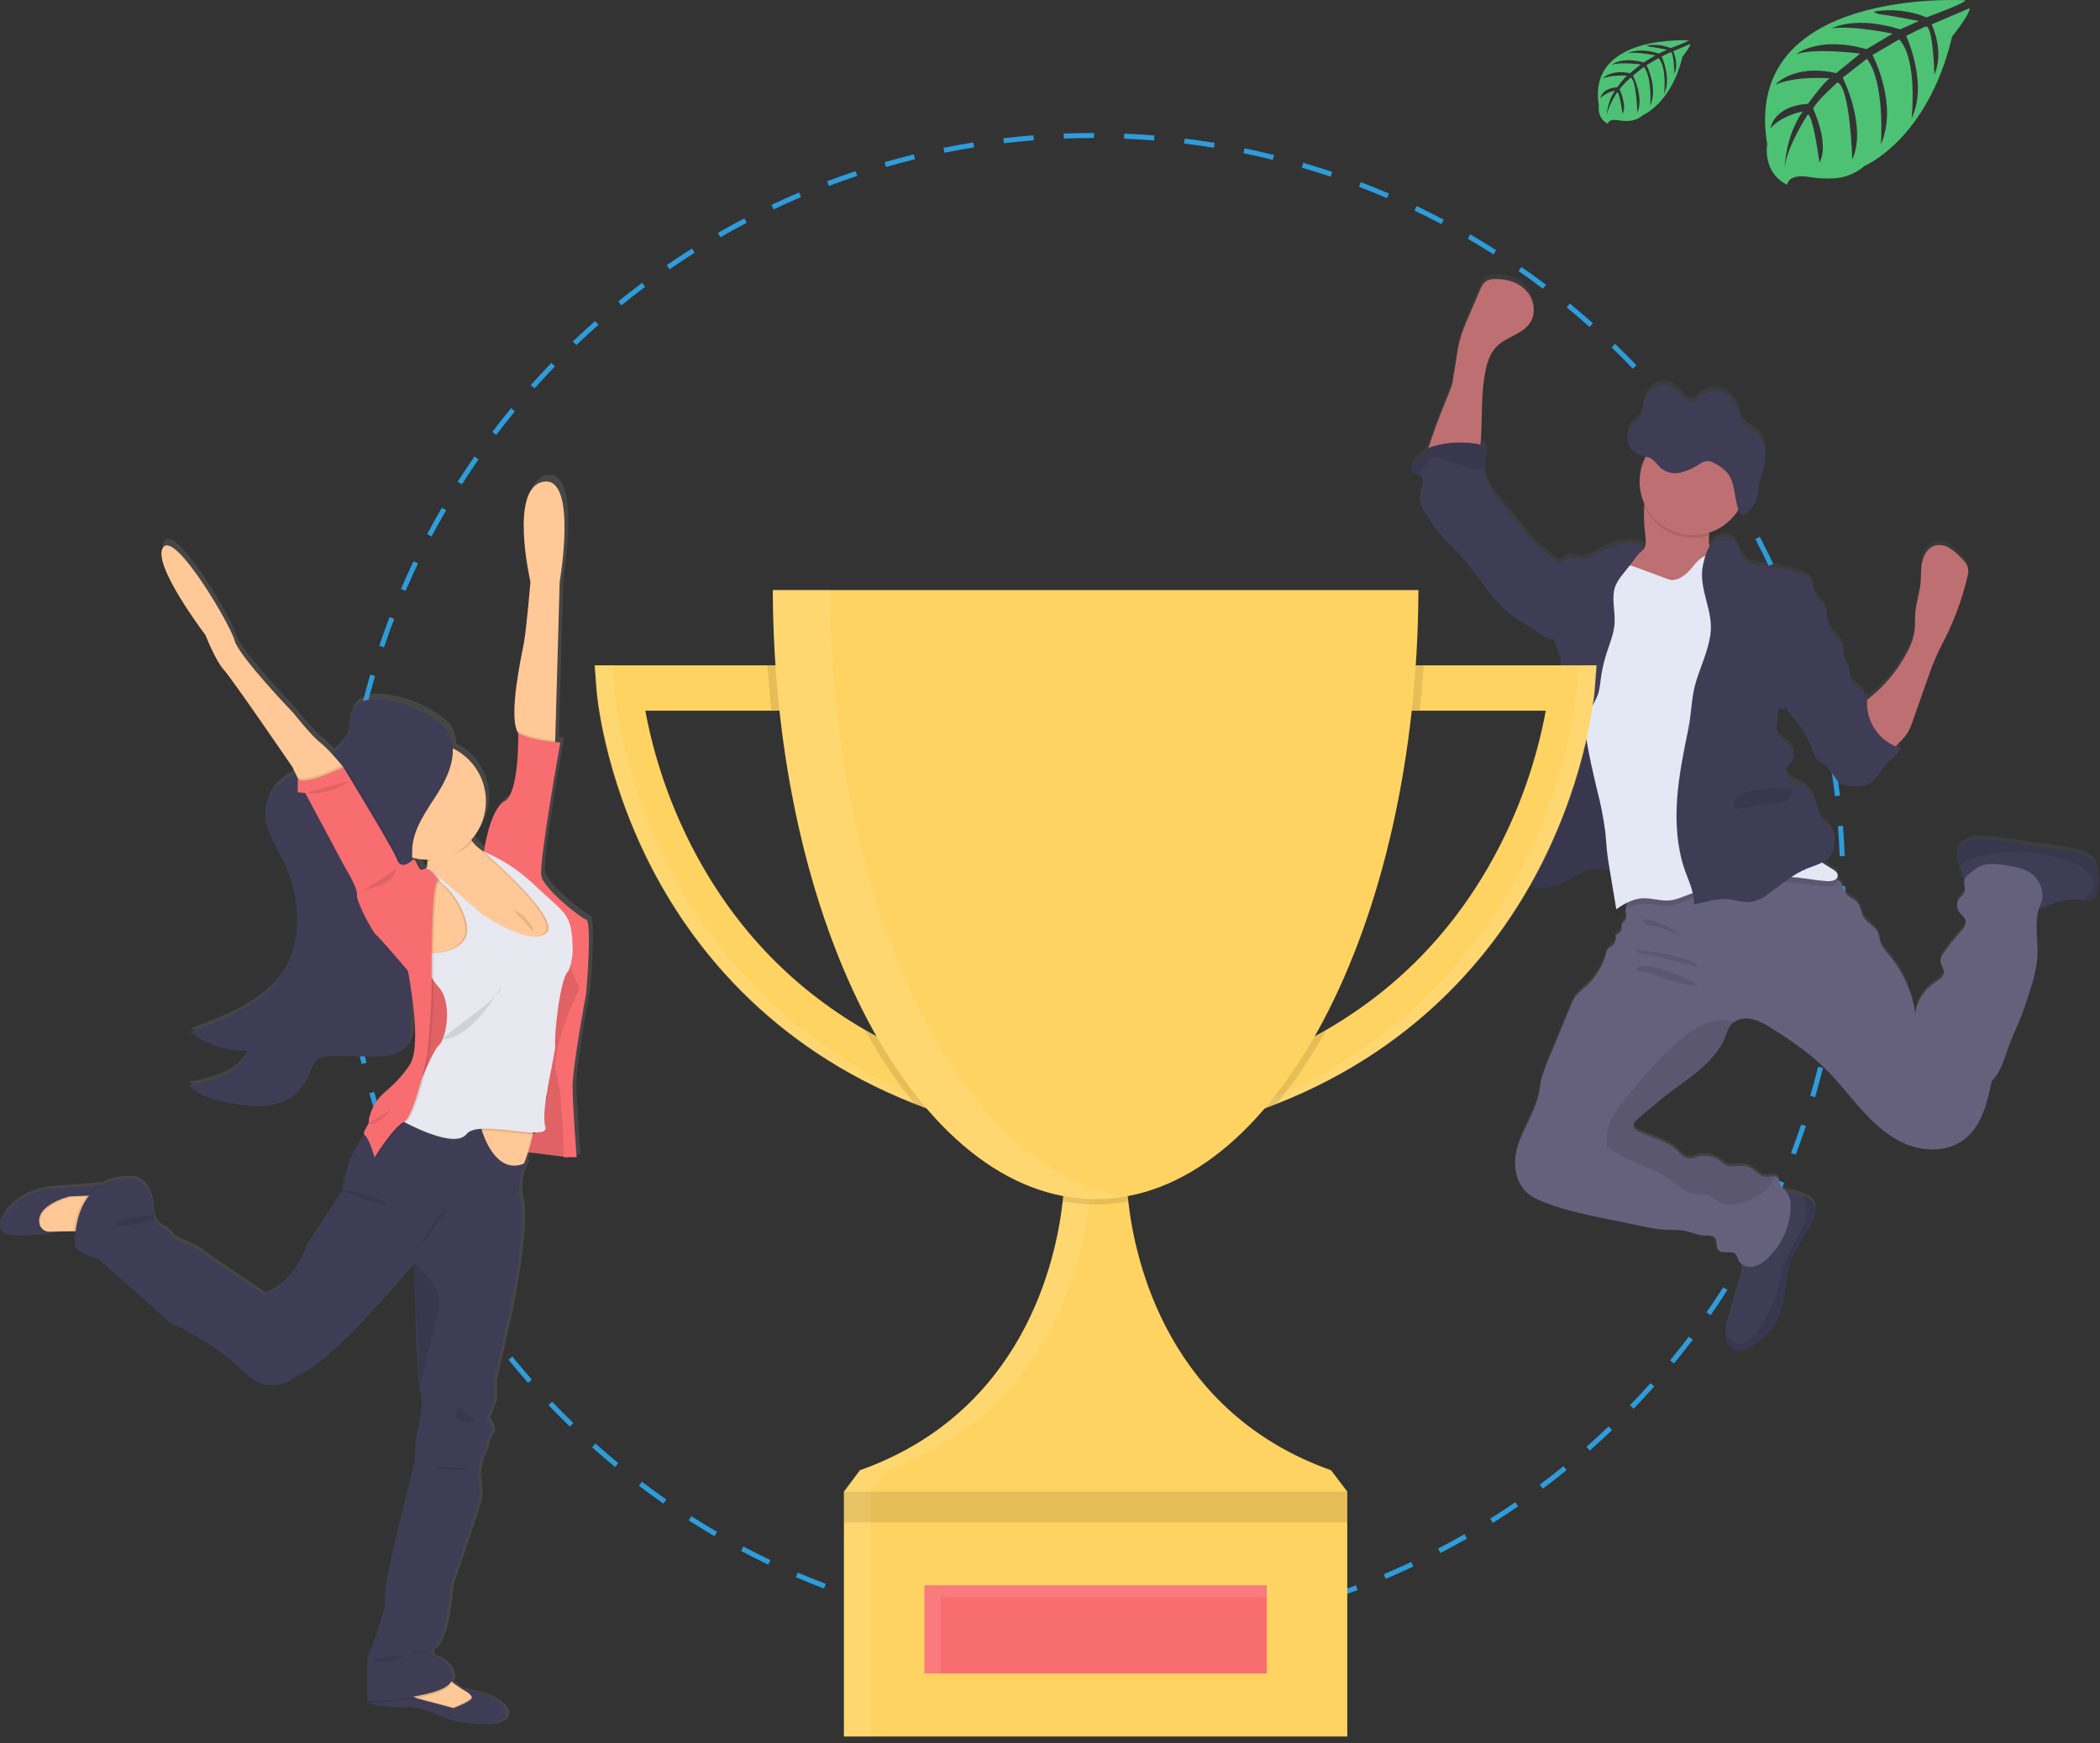 <svg width="300" height="249" viewBox="0 0 300 249" fill="none" xmlns="http://www.w3.org/2000/svg">
<rect x="0" y="0" width="300" height="249" fill="#333333" stroke="none"/>
<path d="M298.682 122.092C298.137 121.673 297.499 121.393 296.822 121.275C296.11 121.111 295.382 121.008 294.657 120.894L285.274 119.539C284.327 119.363 283.361 119.312 282.401 119.386C281.919 119.426 281.45 119.561 281.021 119.784C280.591 120.007 280.211 120.313 279.901 120.684C279.621 121.029 279.468 121.46 279.466 121.905C279.518 122.353 279.664 122.784 279.893 123.172C279.984 123.353 280.061 123.541 280.125 123.733C280.215 124.164 280.327 124.591 280.461 125.011C280.502 125.102 280.556 125.187 280.621 125.263C280.623 125.285 280.623 125.306 280.621 125.328C280.518 125.855 280.85 126.404 280.701 126.912C280.571 127.347 280.148 127.61 279.881 127.972C279.704 128.23 279.605 128.533 279.598 128.846C279.591 129.159 279.677 129.467 279.843 129.732C280.129 130.174 280.648 130.476 280.796 130.983C280.991 131.651 280.465 132.296 279.996 132.811C279.133 133.759 278.336 134.765 277.61 135.822C277.406 136.082 277.274 136.391 277.229 136.719C277.187 137.383 277.823 137.966 277.713 138.627C277.625 139.146 277.118 139.462 276.68 139.771C275.06 140.84 273.761 142.557 273.631 144.499C273.215 141.409 271.936 138.499 269.942 136.104C269.397 135.448 268.799 134.788 268.574 133.956C268.49 133.624 268.475 133.269 268.36 132.948C267.979 131.937 266.767 131.502 266.237 130.571C265.856 129.915 265.856 129.071 265.384 128.495C264.911 127.919 264.168 127.789 263.76 127.232C263.556 126.855 263.383 126.462 263.242 126.057C263.071 125.727 262.83 125.438 262.537 125.21C262.481 125.165 262.422 125.123 262.361 125.084C262.425 125.027 262.475 124.958 262.51 124.88C262.545 124.803 262.563 124.718 262.563 124.633C262.563 124.187 262.121 123.893 261.736 123.672C261.241 123.389 260.757 123.084 260.284 122.767C260.8 122.527 261.247 122.161 261.584 121.703C262.007 121.019 262.182 120.211 262.079 119.413C262.053 118.77 261.813 118.153 261.397 117.662C261.157 117.406 260.856 117.223 260.604 116.982C259.953 116.345 259.732 115.403 259.461 114.533C259.103 113.388 258.543 112.186 257.498 111.579C256.995 111.285 256.408 111.148 255.917 110.839C255.425 110.53 255.013 109.946 255.185 109.385C255.299 109.003 255.654 108.74 255.894 108.416C256.18 107.996 256.29 107.48 256.2 106.98C256.109 106.48 255.825 106.036 255.41 105.744C255.128 105.565 254.781 105.409 254.724 105.08C254.503 105.023 254.303 104.905 254.147 104.738C253.99 104.572 253.884 104.366 253.84 104.142C253.754 103.693 253.754 103.232 253.84 102.783C253.939 102.073 254.037 101.366 254.133 100.661C254.301 100.731 254.481 100.767 254.663 100.767C254.845 100.767 255.025 100.731 255.193 100.661C255.522 101.197 255.905 101.699 256.336 102.157C257.496 103.53 258.4 105.1 259.004 106.794C259.221 107.404 259.442 108.087 260.006 108.412C260.2 108.522 260.422 108.58 260.612 108.698C260.847 108.862 261.049 109.069 261.207 109.308C261.664 109.915 262.121 110.518 262.575 111.125L262.598 111.216C262.61 111.27 262.631 111.322 262.659 111.369C262.743 111.464 262.86 111.524 262.986 111.537C264.389 111.861 265.963 112.159 267.179 111.392C268.276 110.705 268.757 109.347 269.687 108.438C270.346 107.794 271.28 107.294 271.466 106.385C271.244 106.317 271.025 106.236 270.811 106.145C271.001 105.954 271.192 105.733 271.451 105.481C271.828 105.112 272.167 104.707 272.465 104.271C272.787 103.734 273.043 103.16 273.227 102.562C273.961 100.466 274.698 98.368 275.438 96.269C275.788 95.277 276.139 94.277 276.581 93.312C277.038 92.266 277.58 91.263 278.079 90.236C279.367 87.567 280.361 84.764 281.044 81.879C281.165 81.486 281.205 81.072 281.162 80.662C281.055 80.002 280.556 79.483 280.08 79.013C279.601 78.494 279.055 78.041 278.456 77.666C278.156 77.479 277.821 77.354 277.471 77.298C277.122 77.241 276.765 77.255 276.421 77.338C275.445 77.624 274.832 78.624 274.607 79.628C274.382 80.631 274.466 81.666 274.37 82.681C274.233 84.15 273.73 85.569 273.608 87.042C273.543 87.893 273.608 88.756 273.505 89.607C273.318 90.72 272.93 91.791 272.362 92.766C271.126 95.093 269.453 97.158 267.434 98.849C267.202 99.043 266.962 99.231 266.733 99.44C266.733 99.276 266.76 99.108 266.782 98.944C266.616 98.987 266.455 99.045 266.298 99.116C266.318 98.923 266.298 98.729 266.241 98.544C265.936 97.632 264.58 97.399 264.336 96.472C264.295 96.242 264.273 96.01 264.271 95.777C264.191 94.964 263.638 94.277 263.448 93.487C263.272 92.759 263.406 91.961 263.067 91.286C262.777 90.863 262.437 90.479 262.053 90.141C261.595 89.617 261.265 88.994 261.088 88.321C261.039 88.134 260.993 87.939 260.94 87.752C260.998 87.329 260.951 86.897 260.803 86.497C260.456 85.634 259.56 85.081 259.236 84.207C258.985 83.528 259.095 82.681 258.619 82.154C258.366 81.902 258.056 81.715 257.716 81.608C255.971 80.928 254.141 80.495 252.277 80.322C251.233 80.227 250.082 80.174 249.335 79.437C248.462 78.582 248.42 77.044 247.399 76.384C246.499 75.8 245.226 76.232 244.529 77.052C244.424 77.173 244.327 77.3 244.239 77.434C244.112 76.922 244.085 76.391 244.159 75.869C244.159 75.739 244.186 75.606 244.197 75.487C245.918 74.924 247.383 73.766 248.329 72.221C248.329 72.221 248.329 72.221 248.329 72.244L248.374 72.362C248.485 72.641 248.66 72.908 248.919 72.938C249.092 72.936 249.258 72.876 249.392 72.767C249.622 72.607 249.834 72.422 250.025 72.217C250.121 72.11 250.213 72 250.299 71.885C250.475 71.647 250.625 71.391 250.749 71.122C250.938 70.717 251.066 70.286 251.13 69.844C251.198 69.401 251.206 68.947 251.282 68.504C251.353 68.162 251.446 67.824 251.561 67.493C251.599 67.382 251.637 67.272 251.671 67.161C251.705 67.05 251.755 66.902 251.793 66.779C252.032 65.995 252.16 65.18 252.174 64.36C252.174 64.223 252.174 64.085 252.174 63.948C252.16 63.413 252.04 62.886 251.82 62.397C251.6 61.909 251.285 61.47 250.894 61.105C250.238 60.567 249.369 60.342 248.889 59.613C248.576 59.125 248.508 58.495 248.325 57.923C248.127 57.238 247.742 56.622 247.212 56.145C246.683 55.668 246.03 55.349 245.329 55.225C244.485 55.132 243.637 55.365 242.959 55.877L242.905 55.919C242.527 56.208 242.207 56.565 241.96 56.972C241.457 56.834 240.996 56.571 240.619 56.209C240.237 55.854 239.944 55.408 239.559 55.064C239.199 54.735 238.758 54.507 238.28 54.407C237.803 54.306 237.308 54.336 236.846 54.492C236.37 54.683 235.946 54.984 235.608 55.371C235.271 55.758 235.03 56.219 234.906 56.717C234.696 57.503 234.734 58.407 234.296 59.063C233.957 59.575 233.4 59.827 233.011 60.292C232.77 60.587 232.605 60.937 232.531 61.311C232.485 61.52 232.463 61.734 232.466 61.948C232.466 62.044 232.466 62.139 232.489 62.231C232.489 62.231 232.489 62.261 232.489 62.277C232.503 62.381 232.524 62.484 232.554 62.586C232.662 62.972 232.857 63.33 233.122 63.631C233.374 63.92 233.688 64.147 234.04 64.295C234.185 64.352 234.332 64.399 234.483 64.436L234.936 64.54L235.096 64.578C234.549 65.606 234.245 66.748 234.208 67.913C234.171 69.078 234.402 70.236 234.883 71.298C234.883 71.404 234.856 71.511 234.845 71.618C234.783 73.121 234.849 74.626 235.043 76.117C235.096 76.709 235.127 77.361 234.765 77.831C234.6 78.015 234.414 78.18 234.212 78.323C234.418 78.056 234.627 77.792 234.841 77.529C234.303 76.987 233.454 76.918 232.691 76.972C231.216 77.082 229.784 77.52 228.499 78.254C227.645 78.746 226.769 79.399 225.793 79.284C225.218 79.219 224.65 78.903 224.089 79.055C223.775 79.184 223.48 79.359 223.217 79.574C223.008 79.724 222.757 79.802 222.5 79.796C221.902 79.059 220.976 78.559 220.259 77.96C219.444 77.233 218.697 76.433 218.03 75.568C216.795 74.076 215.564 72.58 214.352 71.072C213.33 69.805 212.282 68.436 212.103 66.814C212.085 66.653 212.076 66.491 212.077 66.329C212.101 65.559 212.198 64.792 212.366 64.04C212.411 63.858 212.411 63.668 212.366 63.486C212.252 63.105 211.814 62.964 211.436 62.88C211.486 62.586 211.52 62.284 211.539 61.998C211.753 58.716 211.52 55.381 212.214 52.168C212.477 50.932 212.907 49.68 213.795 48.783C215.187 47.375 217.515 47.036 218.582 45.368C219.474 43.979 219.12 42.014 217.999 40.789C216.879 39.564 215.152 39.064 213.51 39.125C213.049 39.109 212.593 39.231 212.202 39.476C211.837 39.801 211.563 40.217 211.41 40.682L209.775 44.662C209.301 45.698 208.901 46.767 208.578 47.86C208.121 49.531 208.018 51.294 207.656 52.981C207.656 54.278 206.821 55.896 206.364 57.091C205.853 58.434 205.3 59.762 204.839 61.132C204.725 61.475 204.325 62.494 204.077 63.421C203.983 63.476 203.896 63.541 203.818 63.616C203.619 63.871 203.438 64.14 203.277 64.421C202.93 64.879 202.366 65.123 201.985 65.566C201.603 66.009 201.523 66.821 202.053 67.043C202.161 67.079 202.272 67.103 202.385 67.115C202.454 67.121 202.523 67.133 202.591 67.15C203.162 67.31 203.387 68.031 203.303 68.626C203.219 69.222 202.922 69.771 202.873 70.367C202.77 71.42 203.387 72.4 203.982 73.286C204.597 74.245 205.277 75.162 206.017 76.029C206.554 76.632 207.16 77.174 207.701 77.754C209.763 79.876 211.402 82.356 213.254 84.661C213.921 85.531 214.678 86.327 215.514 87.035C216.06 87.462 216.632 87.856 217.225 88.214L220.412 90.236C220.773 90.501 221.182 90.694 221.616 90.805C221.758 90.824 221.901 90.824 222.043 90.805C222.062 90.9 222.077 90.992 222.1 91.087C222.348 92.087 222.893 92.995 222.954 94.014C223.015 95.033 222.923 96.075 222.996 97.105C223.064 98.055 223.274 99.013 223.327 99.948C223.434 101.749 222.992 103.527 222.565 105.29C221.921 107.87 221.532 110.503 220.278 112.842C219.928 113.487 219.516 114.143 219.516 114.88C219.516 114.968 219.516 115.059 219.539 115.147L218.967 115.471C218.8 115.567 218.632 115.662 218.479 115.761C217.755 116.234 216.982 116.757 216.684 117.574C216.444 118.234 216.555 118.99 216.265 119.631C216.251 119.659 216.236 119.687 216.219 119.715C215.914 120.31 215.308 120.753 215.171 121.405C215.068 121.905 215.267 122.435 215.171 122.932C215.171 122.932 215.171 122.932 215.171 122.951C215.085 123.2 215.016 123.455 214.965 123.714C214.961 123.798 214.969 123.883 214.988 123.966C215.061 124.255 215.221 124.515 215.446 124.71C215.583 124.842 215.732 124.961 215.892 125.065C216.054 125.172 216.222 125.271 216.395 125.362L216.494 125.416C216.639 125.492 216.783 125.565 216.932 125.633L217.031 125.675C217.203 125.752 217.378 125.82 217.553 125.881L217.675 125.919C217.812 125.965 217.953 126.007 218.094 126.042L218.19 126.072L218.277 126.091L218.658 126.171L218.8 126.198C218.967 126.226 219.139 126.249 219.314 126.267H219.466C219.596 126.267 219.722 126.286 219.848 126.29H220.027C220.16 126.29 220.29 126.29 220.408 126.29H220.545C220.724 126.29 220.903 126.263 221.082 126.24H221.14C221.3 126.217 221.46 126.19 221.62 126.156L221.742 126.129C221.89 126.095 222.039 126.061 222.188 126.015L222.268 125.992C222.447 125.939 222.626 125.881 222.801 125.813C223.408 125.563 223.996 125.271 224.562 124.939C224.943 124.729 225.324 124.515 225.705 124.321C225.988 124.178 226.278 124.051 226.574 123.939C227.295 123.631 228.079 123.5 228.861 123.557C229.247 123.61 229.629 123.688 230.004 123.79C230.004 123.832 230.004 123.874 230.004 123.916C230.314 125.748 230.621 127.579 230.923 129.411C231.422 129.051 231.95 128.734 232.501 128.461C232.398 128.737 232.33 129.026 232.299 129.319C232.276 129.547 232.276 129.775 232.299 130.003C232.333 130.365 232.409 130.766 232.192 131.052C232.059 131.227 231.811 131.327 231.739 131.525C231.686 131.728 231.673 131.939 231.7 132.147C231.685 132.384 231.585 132.608 231.418 132.777C231.252 132.947 231.03 133.051 230.793 133.071C230.902 133.378 230.905 133.713 230.801 134.022C230.696 134.33 230.491 134.595 230.218 134.772C230.058 134.849 229.91 134.947 229.776 135.063C229.645 135.231 229.558 135.429 229.52 135.639C229.017 137.528 227.981 139.233 226.536 140.55C225.994 140.976 225.5 141.46 225.061 141.992C224.79 142.405 224.567 142.846 224.394 143.309C223.378 145.797 222.346 148.286 221.3 150.777C220.72 152.17 220.156 153.585 219.973 155.085C219.516 159.199 215.857 162.686 216.543 166.769C216.682 167.789 217.093 168.753 217.732 169.559C218.495 170.479 219.638 171.005 220.781 171.433C223.72 172.577 226.818 173.203 229.905 173.833L234.753 174.829C235.704 175.048 236.67 175.201 237.642 175.287C238.812 175.367 240.013 175.256 241.152 175.554C241.857 175.737 242.532 176.077 243.26 176.115C243.885 176.149 244.655 176.016 245.024 176.527C245.394 177.038 245.108 177.714 245.459 178.168C246.023 178.889 247.399 178.168 248.012 178.847C248.18 179.108 248.308 179.392 248.393 179.69C248.487 179.875 248.616 180.038 248.775 180.171C248.812 180.387 248.827 180.605 248.82 180.824C248.741 181.71 248.557 182.583 248.271 183.426C247.814 184.975 247.358 186.526 246.903 188.078C246.73 188.626 246.602 189.188 246.522 189.757C246.493 190.033 246.493 190.312 246.522 190.589C246.602 191.432 247.086 192.302 247.89 192.577C248.514 192.742 249.178 192.66 249.743 192.348C250.288 192.063 250.799 191.717 251.267 191.318C252.111 190.678 252.852 189.914 253.466 189.051C255.372 186.197 254.754 182.335 256.092 179.179C256.98 177.073 258.71 175.363 259.286 173.142C259.42 172.72 259.436 172.268 259.332 171.837C259.091 171.074 258.28 170.639 257.521 170.364H257.487C256.864 170.142 256.227 169.96 255.581 169.818C255.421 169.784 255.257 169.757 255.093 169.731C254.731 169.435 254.442 169.059 254.251 168.632C254.221 168.405 254.161 168.183 254.072 167.971C254.011 167.881 253.93 167.805 253.835 167.752C253.739 167.699 253.632 167.67 253.523 167.666C253.142 167.628 252.631 167.765 252.216 167.735C251.366 167.674 250.802 166.838 250.04 166.453C249.278 166.067 248.451 166.163 247.639 166.22C247.348 166.26 247.053 166.242 246.77 166.167C246.431 166.01 246.122 165.797 245.855 165.537C245.386 165.171 244.839 164.92 244.256 164.803C243.673 164.686 243.071 164.706 242.497 164.861C242.133 165.009 241.747 165.097 241.354 165.121C240.611 165.079 240.085 164.415 239.536 163.911C238.035 162.534 235.897 162.171 234.075 161.267C233.796 161.163 233.563 160.963 233.419 160.702C233.21 160.183 233.682 159.664 234.109 159.309L237.242 156.703C240.672 153.849 244.96 151.7 246.553 147.514C246.719 146.953 246.976 146.423 247.315 145.946C247.438 145.8 247.58 145.672 247.738 145.564C248.431 145.114 249.271 144.95 250.082 145.106C251.07 145.328 252.007 145.737 252.841 146.312C254.205 147.139 255.533 148.029 256.824 148.983C258.102 149.898 259.318 150.898 260.463 151.975C262.464 153.883 264.13 156.146 265.993 158.203C267.857 160.259 269.988 162.179 272.575 163.163C275.163 164.148 278.292 164.106 280.514 162.454C283.079 160.546 283.902 157.134 284.55 154.005C285.979 152.624 286.41 150.521 287.107 148.663C287.546 147.484 288.106 146.373 288.579 145.198C289.143 143.816 289.585 142.389 290.027 140.966C290.528 139.536 290.868 138.056 291.041 136.551C291.224 134.173 290.587 131.643 291.254 129.411C292.134 129.216 292.935 128.72 293.8 128.43C295.088 128.007 296.468 128.075 297.832 128.083H297.92C298.39 128.133 298.863 128.021 299.261 127.766C299.719 127.385 299.791 126.732 299.814 126.141C299.867 124.679 299.776 123.038 298.682 122.092ZM243.462 56.999C243.147 57.077 242.82 57.1 242.497 57.068L243.462 56.999Z" fill="url(#paint0_linear)"/>
<path d="M155.818 233.999L155.821 233.283C157.245 233.287 158.692 233.262 160.12 233.21L160.147 233.926C158.709 233.979 157.253 234.004 155.818 233.999ZM151.492 233.902C150.059 233.842 148.606 233.751 147.172 233.633L147.231 232.919C148.655 233.036 150.099 233.126 151.522 233.186L151.492 233.902ZM164.468 233.681L164.413 232.966C165.836 232.857 167.275 232.717 168.692 232.55L168.776 233.262C167.35 233.43 165.9 233.57 164.468 233.681ZM142.866 233.192C141.438 233.016 139.997 232.81 138.582 232.578L138.698 231.871C140.103 232.101 141.535 232.306 142.954 232.481L142.866 233.192ZM173.063 232.671L172.951 231.964C174.358 231.741 175.781 231.486 177.183 231.205L177.324 231.908C175.913 232.191 174.479 232.447 173.063 232.671H173.063ZM134.326 231.791C132.916 231.501 131.496 231.178 130.105 230.833L130.277 230.137C131.66 230.481 133.07 230.801 134.47 231.089L134.326 231.791ZM181.55 230.972L181.381 230.276C182.77 229.939 184.168 229.57 185.538 229.178L185.735 229.867C184.356 230.261 182.948 230.633 181.55 230.972H181.55ZM125.926 229.705C124.545 229.301 123.156 228.865 121.796 228.407L122.025 227.728C123.375 228.182 124.755 228.616 126.127 229.016L125.926 229.705ZM189.871 228.592L189.646 227.911C191.001 227.464 192.365 226.982 193.701 226.479L193.953 227.15C192.608 227.656 191.235 228.141 189.871 228.592H189.871ZM117.711 226.939C116.369 226.425 115.016 225.877 113.691 225.307L113.974 224.649C115.29 225.214 116.634 225.76 117.968 226.27L117.711 226.939ZM197.962 225.549L197.682 224.889C198.994 224.334 200.312 223.745 201.598 223.138L201.903 223.787C200.609 224.397 199.282 224.99 197.962 225.549H197.962ZM109.742 223.514C108.442 222.891 107.139 222.235 105.869 221.562L106.205 220.929C107.466 221.597 108.76 222.249 110.051 222.867L109.742 223.514ZM205.773 221.866L205.441 221.231C206.705 220.571 207.972 219.877 209.205 219.169L209.562 219.79C208.32 220.503 207.046 221.201 205.773 221.866ZM102.08 219.456C100.834 218.73 99.589 217.971 98.38 217.199L98.765 216.595C99.966 217.361 101.203 218.116 102.441 218.837L102.08 219.456ZM213.267 217.562L212.885 216.956C214.089 216.199 215.296 215.405 216.474 214.597L216.879 215.187C215.694 216.001 214.479 216.8 213.267 217.562ZM94.775 214.796C93.592 213.974 92.413 213.117 91.269 212.251L91.702 211.68C92.838 212.54 94.009 213.391 95.184 214.208L94.775 214.796ZM220.395 212.669L219.966 212.095C221.105 211.244 222.245 210.356 223.356 209.455L223.807 210.011C222.689 210.918 221.541 211.812 220.395 212.669V212.669ZM87.87 209.567C86.76 208.654 85.654 207.707 84.581 206.75L85.058 206.215C86.124 207.165 87.223 208.107 88.325 209.014L87.87 209.567ZM227.111 207.218L226.638 206.68C227.709 205.737 228.775 204.76 229.807 203.776L230.302 204.294C229.263 205.285 228.19 206.269 227.111 207.218ZM81.409 203.804C80.378 202.808 79.352 201.775 78.358 200.734L78.876 200.239C79.863 201.273 80.883 202.299 81.907 203.289L81.409 203.804ZM233.373 201.244L232.858 200.746C233.85 199.721 234.835 198.662 235.786 197.596L236.321 198.074C235.363 199.146 234.371 200.213 233.373 201.244ZM75.432 197.546C74.48 196.466 73.54 195.355 72.637 194.243L73.193 193.791C74.09 194.895 75.024 195.999 75.97 197.072L75.432 197.546ZM239.14 194.787L238.586 194.331C239.496 193.227 240.393 192.091 241.254 190.956L241.825 191.389C240.959 192.532 240.055 193.675 239.14 194.787V194.787ZM69.977 190.832C69.117 189.683 68.269 188.501 67.456 187.318L68.047 186.912C68.854 188.087 69.696 189.261 70.551 190.403L69.977 190.832ZM244.373 187.885L243.785 187.476C244.603 186.301 245.406 185.097 246.174 183.895L246.778 184.281C246.005 185.49 245.196 186.703 244.373 187.885ZM65.079 183.707C64.315 182.494 63.565 181.248 62.85 180.004L63.471 179.647C64.182 180.882 64.927 182.12 65.686 183.325L65.079 183.707ZM249.037 180.582L248.418 180.221C249.139 178.983 249.844 177.717 250.512 176.458L251.145 176.794C250.472 178.062 249.763 179.336 249.037 180.582V180.582ZM60.772 176.215C60.109 174.945 59.462 173.643 58.849 172.346L59.497 172.041C60.106 173.329 60.748 174.621 61.407 175.883L60.772 176.215ZM253.098 172.923L252.452 172.613C253.07 171.324 253.67 170.005 254.235 168.691L254.894 168.974C254.324 170.297 253.72 171.625 253.098 172.923ZM57.085 168.406C56.525 167.084 55.985 165.736 55.481 164.398L56.152 164.146C56.653 165.474 57.188 166.813 57.745 168.126L57.085 168.406ZM256.529 164.955L255.859 164.698C256.372 163.359 256.863 161.994 257.32 160.642L257.998 160.871C257.539 162.233 257.045 163.606 256.529 164.954V164.955ZM54.038 160.317C53.586 158.954 53.156 157.562 52.76 156.182L53.449 155.984C53.842 157.355 54.269 158.737 54.718 160.092L54.038 160.317ZM259.298 156.741L258.61 156.54C259.01 155.174 259.388 153.778 259.734 152.39L260.429 152.563C260.081 153.961 259.701 155.366 259.298 156.741ZM51.652 151.997C51.312 150.601 50.997 149.179 50.714 147.772L51.417 147.631C51.698 149.028 52.011 150.441 52.348 151.828L51.652 151.997ZM261.39 148.344L260.687 148.198C260.975 146.804 261.239 145.381 261.471 143.971L262.178 144.088C261.945 145.507 261.679 146.939 261.39 148.344V148.344ZM49.948 143.512C49.723 142.096 49.524 140.654 49.355 139.224L50.067 139.141C50.234 140.56 50.432 141.993 50.656 143.399L49.948 143.512ZM262.795 139.803L262.083 139.715C262.258 138.297 262.407 136.858 262.524 135.439L263.239 135.498C263.12 136.927 262.971 138.375 262.795 139.803V139.803ZM48.935 134.917C48.824 133.485 48.74 132.031 48.687 130.596L49.403 130.569C49.456 131.995 49.539 133.439 49.649 134.862L48.935 134.917ZM263.51 131.179L262.795 131.148C262.855 129.72 262.889 128.274 262.893 126.849L262.894 126.612L263.61 126.614L263.61 126.85C263.605 128.285 263.572 129.741 263.51 131.179ZM49.327 126.27L48.61 126.267L48.611 126.147C48.615 124.749 48.647 123.333 48.706 121.941L49.421 121.971C49.364 123.354 49.332 124.761 49.328 126.151L49.327 126.27ZM262.813 122.314C262.759 120.891 262.675 119.446 262.562 118.021L263.277 117.965C263.39 119.4 263.474 120.854 263.529 122.287L262.813 122.314ZM49.687 117.68L48.972 117.621C49.09 116.187 49.237 114.738 49.411 113.315L50.123 113.402C49.95 114.816 49.803 116.255 49.687 117.68ZM262.14 113.743C261.972 112.329 261.772 110.896 261.546 109.485L262.254 109.372C262.481 110.792 262.683 112.235 262.852 113.658L262.14 113.743ZM50.73 109.146L50.023 109.031C50.255 107.612 50.519 106.18 50.808 104.774L51.509 104.918C51.223 106.315 50.961 107.737 50.73 109.146H50.73ZM260.78 105.254C260.497 103.853 260.182 102.441 259.844 101.058L260.54 100.888C260.881 102.28 261.198 103.702 261.483 105.112L260.78 105.254ZM52.459 100.725L51.763 100.552C52.108 99.159 52.487 97.753 52.889 96.373L53.578 96.573C53.178 97.944 52.802 99.341 52.459 100.725ZM258.739 96.903C258.345 95.533 257.917 94.151 257.466 92.796L258.146 92.57C258.6 93.934 259.031 95.326 259.428 96.705L258.739 96.903ZM54.864 92.471L54.184 92.242C54.642 90.879 55.135 89.505 55.65 88.157L56.319 88.413C55.808 89.751 55.319 91.117 54.864 92.471ZM256.027 88.745C255.522 87.41 254.985 86.071 254.43 84.766L255.09 84.485C255.648 85.8 256.19 87.147 256.698 88.491L256.027 88.745ZM57.938 84.418L57.28 84.136C57.847 82.813 58.45 81.484 59.071 80.185L59.718 80.494C59.101 81.785 58.502 83.105 57.938 84.418H57.938ZM252.673 80.853C252.064 79.566 251.42 78.274 250.759 77.013L251.394 76.68C252.059 77.95 252.708 79.251 253.321 80.546L252.673 80.853ZM61.654 76.647L61.02 76.312C61.693 75.041 62.401 73.766 63.124 72.521L63.744 72.882C63.025 74.118 62.322 75.384 61.654 76.647ZM248.691 73.252C247.978 72.016 247.232 70.779 246.472 69.576L247.078 69.193C247.843 70.405 248.594 71.65 249.312 72.894L248.691 73.252ZM65.983 69.205L65.379 68.82C66.152 67.607 66.96 66.393 67.78 65.213L68.368 65.622C67.553 66.794 66.751 68 65.983 69.205ZM244.107 65.991C243.298 64.817 242.454 63.643 241.599 62.503L242.173 62.073C243.033 63.221 243.882 64.402 244.697 65.585L244.107 65.991ZM70.895 62.139L70.324 61.706C71.191 60.56 72.093 59.416 73.005 58.305L73.559 58.76C72.653 59.863 71.757 61 70.895 62.139ZM238.953 59.118C238.053 58.012 237.117 56.909 236.173 55.84L236.71 55.366C237.661 56.442 238.603 57.552 239.509 58.665L238.953 59.118ZM76.356 55.492L75.821 55.015C76.776 53.944 77.766 52.876 78.765 51.841L79.281 52.339C78.289 53.367 77.305 54.427 76.356 55.492H76.356ZM233.264 52.675C232.275 51.643 231.255 50.618 230.229 49.629L230.726 49.113C231.759 50.109 232.787 51.141 233.781 52.18L233.264 52.675ZM82.328 49.306L81.833 48.788C82.87 47.797 83.943 46.812 85.02 45.861L85.494 46.398C84.424 47.343 83.359 48.321 82.328 49.306L82.328 49.306ZM227.075 46.706C226.007 45.756 224.907 44.816 223.805 43.911L224.26 43.358C225.369 44.268 226.476 45.214 227.551 46.171L227.075 46.706ZM88.774 43.62L88.321 43.064C89.436 42.157 90.583 41.262 91.731 40.403L92.16 40.976C91.02 41.83 89.881 42.719 88.774 43.62L88.774 43.62ZM220.425 41.249C219.284 40.388 218.111 39.538 216.94 38.725L217.349 38.136C218.528 38.955 219.708 39.81 220.857 40.678L220.425 41.249ZM95.65 38.47L95.244 37.88C96.428 37.065 97.642 36.264 98.854 35.501L99.236 36.107C98.033 36.866 96.826 37.66 95.65 38.47ZM213.356 36.341C212.15 35.574 210.913 34.821 209.678 34.104L210.038 33.484C211.281 34.206 212.526 34.964 213.741 35.737L213.356 36.341ZM102.913 33.891L102.556 33.27C103.797 32.555 105.071 31.855 106.343 31.19L106.675 31.825C105.412 32.486 104.146 33.181 102.913 33.891V33.891ZM205.912 32.016C204.648 31.349 203.353 30.698 202.063 30.082L202.372 29.435C203.671 30.055 204.975 30.711 206.246 31.383L205.912 32.016ZM110.516 29.913L110.21 29.265C111.504 28.653 112.83 28.058 114.15 27.498L114.43 28.157C113.118 28.714 111.802 29.305 110.516 29.913L110.516 29.913ZM198.138 28.305C196.823 27.741 195.479 27.198 194.143 26.688L194.398 26.019C195.743 26.531 197.096 27.079 198.42 27.646L198.138 28.305ZM118.41 26.562L118.157 25.892C119.499 25.385 120.872 24.899 122.237 24.446L122.462 25.126C121.107 25.576 119.744 26.059 118.41 26.562ZM190.084 25.235C188.731 24.781 187.351 24.349 185.98 23.951L186.181 23.263C187.56 23.664 188.95 24.099 190.311 24.555L190.084 25.235ZM126.57 23.855L126.372 23.166C127.751 22.77 129.159 22.396 130.556 22.055L130.725 22.752C129.338 23.09 127.94 23.461 126.57 23.855ZM181.828 22.834C180.446 22.492 179.035 22.174 177.635 21.887L177.778 21.185C179.188 21.474 180.608 21.794 182 22.139L181.828 22.834ZM134.922 21.818L134.78 21.116C136.186 20.833 137.62 20.574 139.04 20.348L139.153 21.055C137.742 21.281 136.318 21.537 134.922 21.818ZM173.406 21.111C171.997 20.881 170.565 20.678 169.149 20.505L169.236 19.794C170.661 19.967 172.103 20.172 173.521 20.404L173.406 21.111ZM143.412 20.463L143.327 19.752C144.753 19.583 146.202 19.44 147.634 19.329L147.69 20.043C146.268 20.154 144.828 20.296 143.412 20.463ZM164.872 20.071C163.452 19.956 162.008 19.868 160.581 19.809L160.61 19.093C162.047 19.152 163.5 19.241 164.93 19.357L164.872 20.071ZM151.983 19.795L151.956 19.079C153.389 19.024 154.845 18.998 156.283 19L156.282 19.717C154.853 19.715 153.407 19.741 151.983 19.795Z" fill="#2D9CDB"/>
<path d="M244.963 81.139C244.502 81.531 243.961 81.819 243.378 81.982L240.676 82.951C239.208 83.478 237.676 84.009 236.129 83.818C235.264 83.711 231.555 83.165 230.995 82.49C230.141 81.444 233.133 79.906 234.155 79.025C234.386 78.858 234.601 78.669 234.795 78.46C235.176 77.995 235.126 77.342 235.073 76.754C234.879 75.266 234.813 73.763 234.875 72.263C234.905 71.905 234.955 71.55 235.027 71.198C235.408 69.443 237.04 70.084 238.328 70.55C239.878 71.054 241.378 71.704 242.806 72.492C243.241 72.716 243.619 73.038 243.911 73.431C244.475 74.285 244.25 75.407 244.159 76.484C244.079 77.319 244.083 78.121 244.605 78.727C244.868 78.959 245.109 79.215 245.325 79.49C245.447 79.768 245.478 80.078 245.413 80.374C245.348 80.67 245.19 80.938 244.963 81.139Z" fill="#BE6F72"/>
<path d="M207.636 53.637C208.017 51.947 208.101 50.203 208.559 48.528C208.881 47.438 209.281 46.374 209.755 45.341L211.436 41.415C211.59 40.951 211.863 40.536 212.229 40.213C212.621 39.97 213.075 39.848 213.536 39.862C215.179 39.8 216.905 40.312 218.026 41.522C219.146 42.731 219.5 44.689 218.609 46.074C217.541 47.742 215.213 48.077 213.822 49.482C212.934 50.378 212.503 51.626 212.24 52.859C211.546 56.064 211.779 59.388 211.566 62.662C211.497 63.681 211.299 64.845 210.422 65.371C209.892 65.631 209.303 65.746 208.715 65.703L206.215 65.745C205.795 65.745 204.275 66.009 203.997 65.692C203.509 65.139 204.622 62.383 204.824 61.769C205.273 60.407 205.826 59.079 206.348 57.739C206.802 56.545 207.636 54.931 207.636 53.637Z" fill="#BE6F72"/>
<path d="M259.259 173.52C258.683 175.726 256.953 177.443 256.065 179.545C254.727 182.693 255.329 186.544 253.439 189.391C252.826 190.255 252.084 191.021 251.24 191.661C250.772 192.06 250.261 192.404 249.716 192.688C249.151 193 248.487 193.082 247.863 192.916C247.059 192.642 246.575 191.772 246.495 190.932C246.466 190.657 246.466 190.379 246.495 190.104C246.575 189.536 246.703 188.976 246.876 188.429C247.334 186.885 247.79 185.338 248.244 183.789C248.529 182.948 248.713 182.077 248.793 181.194C248.843 180.232 248.233 178.981 248.492 178.084C248.61 177.679 249.052 177.321 249.254 176.981C249.541 176.492 249.762 175.967 249.91 175.42C250.222 174.356 250.436 173.218 251.091 172.322C251.519 171.79 252.019 171.321 252.578 170.929C252.99 170.567 253.473 170.296 253.996 170.131C254.503 170.042 255.024 170.067 255.52 170.204C256.166 170.342 256.803 170.523 257.426 170.746H257.46C258.222 171.02 259.03 171.444 259.27 172.215C259.387 172.643 259.383 173.094 259.259 173.52Z" fill="#3F3D56"/>
<path d="M299.81 126.606C299.787 127.198 299.715 127.858 299.258 128.228C298.859 128.483 298.386 128.595 297.916 128.545H297.813C296.452 128.545 295.069 128.468 293.781 128.892C292.801 129.216 291.902 129.812 290.881 129.93C289.474 130.09 288.152 129.319 286.905 128.648C285.732 128.015 284.527 127.442 283.296 126.931C282.488 126.599 280.838 126.385 280.449 125.5C280.316 125.081 280.204 124.655 280.114 124.225C280.05 124.033 279.972 123.845 279.881 123.664C279.653 123.278 279.507 122.847 279.455 122.401C279.456 121.956 279.609 121.525 279.889 121.18C280.2 120.811 280.581 120.508 281.009 120.287C281.437 120.067 281.905 119.933 282.385 119.894C283.346 119.819 284.312 119.871 285.259 120.047L294.642 121.397C295.366 121.501 296.094 121.604 296.807 121.779C297.484 121.897 298.122 122.177 298.667 122.596C299.776 123.527 299.867 125.164 299.81 126.606Z" fill="#3F3D56"/>
<path d="M291.563 129.049C290.419 131.464 291.243 134.322 291.037 136.993C290.864 138.495 290.524 139.972 290.023 141.397C289.581 142.817 289.139 144.24 288.575 145.617C288.102 146.762 287.542 147.907 287.104 149.075C286.406 150.937 285.96 153.032 284.546 154.417C283.898 157.539 283.075 160.95 280.51 162.843C278.281 164.491 275.175 164.549 272.572 163.553C269.968 162.557 267.853 160.649 265.99 158.592C264.126 156.535 262.46 154.295 260.46 152.379C259.313 151.302 258.094 150.304 256.812 149.391C255.522 148.453 254.194 147.57 252.83 146.743C251.994 146.171 251.058 145.763 250.07 145.541C249.259 145.385 248.419 145.549 247.726 145.999C247.569 146.107 247.427 146.235 247.303 146.381C246.964 146.856 246.706 147.385 246.541 147.945C244.94 152.12 240.645 154.264 237.215 157.111L234.082 159.71C233.655 160.065 233.183 160.584 233.392 161.099C233.537 161.359 233.769 161.56 234.048 161.664C235.87 162.564 238.008 162.927 239.509 164.3C240.058 164.804 240.584 165.468 241.327 165.506C241.72 165.483 242.106 165.397 242.471 165.251C243.044 165.095 243.646 165.075 244.228 165.192C244.811 165.308 245.359 165.558 245.828 165.922C246.095 166.183 246.405 166.396 246.743 166.552C247.026 166.627 247.322 166.645 247.612 166.605C248.424 166.548 249.285 166.476 250.013 166.838C250.741 167.201 251.339 168.055 252.189 168.116C252.605 168.147 253.1 168.01 253.497 168.048C253.606 168.051 253.712 168.081 253.808 168.134C253.903 168.187 253.985 168.262 254.045 168.353C254.134 168.563 254.195 168.784 254.224 169.009C254.381 169.547 254.907 169.876 255.25 170.318C255.776 170.998 255.852 171.921 255.798 172.78C255.626 175.464 254.431 177.98 252.46 179.809C251.9 180.381 251.187 180.779 250.406 180.953C250.015 181.035 249.608 180.992 249.242 180.83C248.877 180.668 248.572 180.394 248.37 180.049C248.285 179.752 248.157 179.469 247.989 179.21C247.376 178.534 246 179.252 245.436 178.53C245.085 178.08 245.337 177.359 245.001 176.893C244.666 176.428 243.858 176.512 243.237 176.485C242.509 176.447 241.834 176.103 241.129 175.924C239.986 175.626 238.789 175.737 237.619 175.657C236.647 175.571 235.681 175.418 234.73 175.199L229.882 174.207C226.795 173.577 223.697 172.94 220.758 171.814C219.634 171.387 218.502 170.86 217.709 169.944C217.07 169.14 216.66 168.177 216.52 167.159C215.831 163.087 219.489 159.607 219.95 155.505C220.114 154.009 220.713 152.597 221.277 151.208C222.311 148.725 223.342 146.241 224.371 143.755C224.538 143.293 224.755 142.85 225.019 142.435C225.458 141.904 225.952 141.421 226.494 140.996C227.938 139.684 228.975 137.983 229.478 136.097C229.516 135.887 229.603 135.689 229.734 135.52C229.869 135.407 230.017 135.311 230.176 135.234C230.448 135.057 230.653 134.793 230.757 134.485C230.862 134.177 230.859 133.843 230.751 133.536C230.988 133.517 231.21 133.413 231.376 133.243C231.543 133.074 231.643 132.85 231.658 132.613C231.631 132.406 231.644 132.196 231.697 131.994C231.788 131.796 232.017 131.697 232.15 131.521C232.367 131.235 232.291 130.834 232.257 130.476C232.234 130.249 232.234 130.02 232.257 129.793C232.34 128.985 232.701 128.231 233.278 127.66C234.189 126.763 235.485 126.996 236.743 126.782C237.997 126.511 239.222 126.118 240.401 125.61C243.708 124.306 247.19 123.499 250.733 123.218C254.294 122.937 257.871 123.508 261.168 124.881C261.648 125.076 262.101 125.333 262.514 125.645C262.807 125.871 263.048 126.159 263.219 126.488C263.36 126.892 263.533 127.284 263.737 127.66C264.145 128.217 264.915 128.396 265.361 128.923C265.807 129.449 265.845 130.338 266.214 130.991C266.744 131.922 267.971 132.353 268.337 133.364C268.452 133.685 268.467 134.036 268.551 134.368C268.757 135.2 269.374 135.856 269.919 136.513C271.917 138.905 273.196 141.816 273.608 144.908C273.73 142.973 275.03 141.26 276.657 140.191C277.095 139.905 277.602 139.588 277.69 139.069C277.8 138.413 277.164 137.829 277.206 137.161C277.252 136.835 277.384 136.527 277.587 136.268C278.313 135.214 279.11 134.211 279.973 133.265C280.442 132.75 280.968 132.12 280.773 131.441C280.625 130.934 280.106 130.636 279.82 130.193C279.654 129.929 279.568 129.622 279.575 129.31C279.582 128.998 279.68 128.694 279.859 128.438C280.125 128.075 280.548 127.812 280.678 127.381C280.827 126.873 280.495 126.324 280.598 125.801C280.737 125.382 281.014 125.023 281.383 124.782C281.889 124.321 282.464 123.943 283.087 123.66C284.093 123.279 285.213 123.42 286.28 123.569C288.064 123.817 290.065 124.198 291.071 125.694C291.715 126.629 292.043 128.049 291.563 129.049Z" fill="#65617D"/>
<path opacity="0.1" d="M299.81 126.606C299.787 127.198 299.715 127.858 299.257 128.228C298.859 128.483 298.386 128.595 297.916 128.545H297.813C297.969 127.751 298.933 127.297 299.101 126.492C299.13 126.244 299.107 125.994 299.035 125.756C298.963 125.517 298.843 125.296 298.682 125.107C297.866 124.004 296.555 123.393 295.252 122.947C291.569 121.683 287.624 121.387 283.795 122.088C282.754 122.258 281.741 122.57 280.784 123.015C280.467 123.214 280.162 123.431 279.87 123.664C279.641 123.278 279.496 122.847 279.443 122.401C279.444 121.956 279.598 121.525 279.877 121.18C280.188 120.811 280.569 120.508 280.997 120.287C281.426 120.067 281.893 119.933 282.374 119.894C283.334 119.819 284.3 119.871 285.247 120.047L294.63 121.397C295.355 121.501 296.083 121.604 296.795 121.779C297.472 121.897 298.11 122.177 298.655 122.596C299.776 123.527 299.867 125.164 299.81 126.606Z" fill="black"/>
<path opacity="0.1" d="M259.259 173.52C258.683 175.725 256.953 177.443 256.065 179.545C254.727 182.693 255.329 186.544 253.439 189.39C252.826 190.255 252.084 191.021 251.24 191.661C250.772 192.059 250.261 192.404 249.716 192.687C249.151 193 248.487 193.082 247.863 192.916C247.059 192.642 246.575 191.772 246.495 190.932C246.466 190.657 246.466 190.379 246.495 190.104L246.518 190.165C246.85 190.966 247.391 191.806 248.244 191.947C248.565 191.97 248.887 191.927 249.19 191.82C249.493 191.713 249.77 191.545 250.005 191.325C251.263 190.314 251.995 188.807 252.692 187.353C253.238 186.304 253.67 185.2 253.98 184.06C254.133 183.411 254.205 182.747 254.361 182.098C255.085 178.946 257.551 176.374 258.096 173.18C258.141 172.961 258.151 172.735 258.127 172.512C258.055 172.222 257.945 171.942 257.799 171.681C257.667 171.385 257.569 171.075 257.509 170.757C258.272 171.032 259.08 171.455 259.32 172.226C259.418 172.655 259.397 173.102 259.259 173.52Z" fill="black"/>
<path opacity="0.1" d="M253.504 168.048C253.151 168.971 252.558 169.783 251.785 170.398C250.7 171.226 249.43 171.776 248.084 172.001C247.458 172.161 246.801 172.153 246.179 171.978C245.333 171.684 244.723 170.891 243.858 170.662C243.24 170.494 242.577 170.643 241.952 170.551C240.828 170.395 239.955 169.536 239.048 168.849C236.27 166.758 232.622 166.083 229.844 163.991C229.72 163.915 229.618 163.809 229.547 163.682C229.494 163.545 229.474 163.397 229.49 163.251C229.5 161.983 229.785 160.732 230.324 159.584C230.766 158.783 231.293 158.032 231.894 157.344C234.383 154.291 236.883 151.216 239.864 148.64C241.114 147.56 242.478 146.552 244.056 146.064C244.933 145.793 246.663 145.537 247.73 145.995C247.573 146.103 247.43 146.231 247.307 146.377C246.968 146.852 246.71 147.381 246.545 147.941C244.94 152.12 240.645 154.265 237.215 157.111L234.082 159.71C233.655 160.065 233.183 160.584 233.392 161.099C233.536 161.36 233.769 161.56 234.048 161.664C235.87 162.564 238.008 162.927 239.509 164.301C240.058 164.804 240.584 165.468 241.327 165.506C241.72 165.483 242.106 165.397 242.471 165.251C243.044 165.095 243.646 165.075 244.228 165.192C244.811 165.308 245.358 165.558 245.828 165.922C246.095 166.183 246.404 166.396 246.743 166.552C247.026 166.627 247.321 166.645 247.612 166.605C248.424 166.548 249.285 166.476 250.013 166.838C250.741 167.201 251.339 168.055 252.189 168.117C252.612 168.147 253.108 168.002 253.504 168.048Z" fill="black"/>
<path d="M218.452 116.257C217.728 116.723 216.958 117.25 216.661 118.059C216.417 118.719 216.532 119.474 216.238 120.115C215.945 120.756 215.285 121.203 215.14 121.89C215.038 122.39 215.24 122.916 215.14 123.416C215.054 123.676 214.984 123.941 214.931 124.21C214.893 124.778 215.381 125.24 215.857 125.557C216.871 126.217 218.026 126.631 219.229 126.763C220.431 126.896 221.648 126.744 222.782 126.32C223.799 125.938 224.718 125.316 225.694 124.828C226.645 124.279 227.733 124.015 228.83 124.065C229.459 124.134 230.061 124.362 230.69 124.446C231.001 124.508 231.321 124.493 231.625 124.402C231.928 124.312 232.205 124.149 232.432 123.927C232.626 123.659 232.756 123.35 232.813 123.023C233.343 120.928 233.103 118.707 232.599 116.601C232.096 114.494 231.334 112.468 230.797 110.373C230.416 108.82 230.122 107.229 229.486 105.76C228.849 104.29 227.778 102.924 226.281 102.363C226.162 102.305 226.028 102.288 225.899 102.314C225.803 102.354 225.718 102.417 225.652 102.497C224.467 103.754 223.574 105.258 223.037 106.901C222.439 108.728 222.275 110.667 221.726 112.502C221.49 113.266 221.185 114.288 220.583 114.872C219.981 115.456 219.135 115.819 218.452 116.257Z" fill="#3F3D56"/>
<path opacity="0.1" d="M232.824 123.012C232.761 123.339 232.624 123.648 232.424 123.916C232.198 124.138 231.921 124.301 231.618 124.391C231.314 124.481 230.993 124.495 230.683 124.431C230.058 124.355 229.455 124.122 228.827 124.05C227.73 123.999 226.641 124.264 225.69 124.813C224.714 125.301 223.784 125.908 222.774 126.301C221.297 126.862 219.683 126.954 218.151 126.564C217.338 126.36 216.565 126.019 215.865 125.557C215.385 125.244 214.901 124.794 214.939 124.21C214.992 123.942 215.062 123.679 215.148 123.42C215.247 122.92 215.049 122.393 215.148 121.894C215.293 121.207 215.956 120.749 216.246 120.115C216.536 119.482 216.425 118.722 216.665 118.062C216.962 117.249 217.736 116.727 218.46 116.257C219.184 115.788 220.046 115.429 220.625 114.861C220.7 114.772 220.767 114.678 220.827 114.578C221.245 113.933 221.551 113.222 221.734 112.476C222.294 110.636 222.447 108.702 223.041 106.87C223.58 105.229 224.474 103.726 225.659 102.47C225.723 102.388 225.807 102.325 225.903 102.287C226.032 102.261 226.166 102.277 226.285 102.333C227.778 102.898 228.849 104.264 229.49 105.733C230.13 107.202 230.401 108.786 230.801 110.343C231.334 112.438 232.1 114.471 232.603 116.574C233.107 118.677 233.354 120.913 232.824 123.012Z" fill="black"/>
<path opacity="0.1" d="M244.159 76.472C242.367 77.042 240.428 76.929 238.714 76.154C237 75.379 235.633 73.998 234.875 72.275C234.905 71.917 234.956 71.561 235.027 71.21C235.409 69.454 237.04 70.096 238.328 70.561C239.879 71.065 241.378 71.716 242.806 72.503C243.241 72.728 243.619 73.049 243.911 73.442C244.475 74.285 244.25 75.407 244.159 76.472Z" fill="black"/>
<path d="M241.857 76.449C246.067 76.449 249.48 73.032 249.48 68.817C249.48 64.602 246.067 61.185 241.857 61.185C237.648 61.185 234.235 64.602 234.235 68.817C234.235 73.032 237.648 76.449 241.857 76.449Z" fill="#BE6F72"/>
<path opacity="0.1" d="M262.54 125.851C262.54 126.484 261.683 126.686 261.046 126.652C258.759 126.519 256.522 125.889 254.258 126.08C251.396 126.339 248.767 127.923 245.897 128.068C244.791 128.125 243.667 127.961 242.577 128.163C241.167 128.427 239.909 129.285 238.472 129.407C237.226 129.514 235.995 129.045 234.749 129.094C233.878 129.146 233.028 129.389 232.26 129.804C232.344 128.996 232.705 128.242 233.282 127.671C234.193 126.774 235.488 127.007 236.746 126.793C238.001 126.522 239.226 126.13 240.405 125.622C243.712 124.317 247.194 123.511 250.737 123.229C254.296 122.946 257.871 123.512 261.168 124.882C261.648 125.076 262.1 125.333 262.513 125.645C262.534 125.711 262.543 125.781 262.54 125.851Z" fill="black"/>
<path d="M238.332 82.753L235.244 81.608L233.941 81.127C233.41 80.905 232.851 80.756 232.279 80.685C230.785 80.57 229.379 81.566 228.582 82.837C227.786 84.108 227.485 85.623 227.229 87.1C226.879 89.119 226.582 91.147 226.338 93.182C226.075 95.02 225.941 96.874 225.938 98.731C226.025 103.455 227.024 108.114 228.121 112.712C228.659 114.751 229.065 116.822 229.337 118.913C229.429 119.776 229.47 120.642 229.562 121.508C229.661 122.481 229.821 123.443 229.981 124.408L230.9 129.892C232.043 129.079 233.343 128.365 234.749 128.323C235.995 128.278 237.23 128.743 238.473 128.636C239.902 128.518 241.167 127.66 242.577 127.396C243.667 127.194 244.791 127.354 245.901 127.301C248.767 127.156 251.4 125.568 254.258 125.313C256.526 125.107 258.779 125.748 261.05 125.881C261.683 125.919 262.54 125.717 262.54 125.08C262.54 124.637 262.098 124.343 261.713 124.122C259.899 123.028 258.172 121.794 256.549 120.432C255.047 119.241 253.523 118.02 252.49 116.41C250.001 112.537 250.855 107.297 248.732 103.211C247.006 99.891 248.732 95.54 248.732 91.797C248.732 89.931 248.732 88.042 248.294 86.23C248.02 85.216 247.679 84.221 247.273 83.253L245.79 79.494C245.759 79.384 245.699 79.285 245.615 79.208C245.515 79.139 245.397 79.103 245.276 79.105C244.385 79.052 243.507 79.333 242.813 79.895C242.116 80.463 241.67 81.28 240.984 81.872C240.233 82.524 239.265 83.097 238.332 82.753Z" fill="#E3E8F4"/>
<path d="M243.313 80.586C243.557 79.54 243.82 78.453 244.517 77.636C245.215 76.819 246.488 76.388 247.387 76.972C248.409 77.636 248.45 79.17 249.323 80.025C250.085 80.757 251.229 80.815 252.265 80.91C254.129 81.08 255.96 81.511 257.704 82.192C258.044 82.298 258.354 82.484 258.607 82.734C259.084 83.276 258.988 84.108 259.225 84.783C259.549 85.653 260.444 86.207 260.791 87.073C261.172 88.034 260.791 89.111 260.471 90.099C259.895 91.873 259.533 93.716 258.973 95.499C258.413 97.281 257.616 99.036 256.305 100.379C255.726 100.974 254.865 101.524 254.102 101.169L253.809 103.287C253.723 103.734 253.723 104.194 253.809 104.642C253.853 104.865 253.96 105.072 254.116 105.238C254.273 105.404 254.473 105.523 254.693 105.58C254.75 105.908 255.097 106.065 255.379 106.244C255.587 106.387 255.765 106.569 255.902 106.781C256.04 106.993 256.134 107.23 256.179 107.479C256.224 107.727 256.219 107.982 256.165 108.229C256.111 108.475 256.008 108.709 255.863 108.915C255.623 109.24 255.269 109.495 255.154 109.881C254.983 110.438 255.391 111.026 255.886 111.331C256.382 111.636 256.965 111.777 257.468 112.071C258.512 112.674 259.072 113.861 259.43 115.013C259.697 115.883 259.918 116.826 260.574 117.459C260.825 117.7 261.126 117.883 261.367 118.135C261.782 118.627 262.022 119.243 262.049 119.886C262.153 120.684 261.978 121.493 261.553 122.176C260.791 123.267 259.37 123.592 258.123 124.084C256.1 124.916 254.434 126.404 252.65 127.671C251.924 128.257 251.068 128.66 250.154 128.846C248.919 129.01 247.704 128.465 246.461 128.415C245.718 128.422 244.978 128.519 244.258 128.705L241.971 129.201C242.093 127.427 241.118 125.649 240.573 123.958C239.544 120.776 239.353 117.372 239.597 114.036C239.841 110.701 240.519 107.412 241.19 104.138C241.659 101.848 241.613 99.456 242.334 97.231C243.008 95.09 243.972 93.033 244.327 90.805C244.906 87.199 242.497 84.142 243.313 80.586Z" fill="#3F3D56"/>
<path d="M260.65 87.641C260.86 88.029 261.008 88.448 261.088 88.882C261.264 89.554 261.594 90.176 262.052 90.698C262.436 91.037 262.776 91.421 263.066 91.843C263.417 92.507 263.283 93.316 263.447 94.041C263.638 94.831 264.19 95.517 264.27 96.33C264.273 96.563 264.294 96.796 264.335 97.025C264.583 97.948 265.94 98.17 266.241 99.093C266.443 99.692 266.096 100.345 266.161 100.974C266.208 101.169 266.22 101.371 266.195 101.57C266.109 101.794 265.958 101.988 265.761 102.127C264.499 103.333 263.626 104.889 263.253 106.595C262.886 108.292 262.693 110.022 262.677 111.758L261.187 109.785C261.029 109.546 260.828 109.339 260.593 109.175C260.402 109.06 260.181 109.003 259.987 108.889C259.423 108.568 259.202 107.889 258.984 107.278C258.381 105.588 257.477 104.021 256.316 102.653C255.71 101.94 255.005 101.222 254.872 100.295C254.832 99.869 254.855 99.44 254.941 99.02C255.322 96.521 255.73 93.961 256.945 91.743C257.513 90.706 258.249 89.767 258.794 88.714C259.16 88.015 259.674 86.199 260.65 87.641Z" fill="#3F3D56"/>
<path d="M223.053 90.042C223.06 90.363 222.978 90.68 222.816 90.957C222.671 91.126 222.481 91.252 222.268 91.319C222.056 91.386 221.828 91.393 221.612 91.339C221.178 91.23 220.769 91.038 220.408 90.774C219.346 90.103 218.284 89.43 217.222 88.756C216.629 88.398 216.057 88.005 215.51 87.58C214.674 86.874 213.917 86.079 213.25 85.211C211.398 82.921 209.759 80.437 207.697 78.342C207.137 77.769 206.554 77.22 206.013 76.621C205.273 75.755 204.593 74.839 203.978 73.881C203.383 72.999 202.766 72.023 202.869 70.969C202.93 70.374 203.215 69.825 203.299 69.233C203.383 68.642 203.158 67.92 202.587 67.76C202.519 67.743 202.45 67.732 202.381 67.726C202.268 67.714 202.157 67.689 202.049 67.653C201.519 67.432 201.6 66.612 201.981 66.18C202.362 65.749 202.926 65.509 203.273 65.035C203.434 64.755 203.615 64.486 203.814 64.23C204.069 64.011 204.374 63.858 204.702 63.784C206.9 63.135 209.226 63.047 211.467 63.528C211.848 63.612 212.282 63.765 212.397 64.135C212.442 64.315 212.442 64.504 212.397 64.684C212.229 65.437 212.132 66.203 212.107 66.974C212.106 67.135 212.115 67.295 212.134 67.455C212.313 69.073 213.361 70.443 214.382 71.706C215.594 73.209 216.825 74.701 218.06 76.19C218.728 77.052 219.474 77.85 220.29 78.575C221.052 79.208 222.039 79.719 222.633 80.532C223.118 81.189 222.961 82.085 223.015 82.875C223.192 85.26 223.205 87.655 223.053 90.042Z" fill="#3F3D56"/>
<path d="M271.454 105.962C271.831 105.595 272.171 105.193 272.468 104.76C272.789 104.223 273.044 103.651 273.23 103.054L275.441 96.777C275.792 95.785 276.142 94.789 276.584 93.823C277.042 92.781 277.583 91.778 278.082 90.77C279.366 88.119 280.359 85.336 281.043 82.471C281.164 82.077 281.204 81.663 281.162 81.253C281.055 80.593 280.556 80.078 280.079 79.609C279.6 79.091 279.054 78.639 278.456 78.266C278.155 78.078 277.82 77.953 277.471 77.897C277.122 77.84 276.764 77.854 276.42 77.937C275.445 78.224 274.831 79.223 274.606 80.227C274.381 81.231 274.465 82.257 274.37 83.28C274.233 84.745 273.73 86.161 273.608 87.63C273.543 88.481 273.608 89.34 273.505 90.187C273.317 91.299 272.93 92.368 272.362 93.342C271.123 95.663 269.45 97.723 267.434 99.41C266.881 99.818 266.384 100.297 265.955 100.833C265.596 101.37 265.354 101.976 265.242 102.611C264.989 103.58 265.099 104.607 265.551 105.5C266.172 106.561 267.365 107.026 268.505 107.263C270.044 107.584 270.399 107.057 271.454 105.962Z" fill="#BE6F72"/>
<path d="M241.903 57.758C242.231 57.141 242.733 56.634 243.348 56.301C243.962 55.968 244.66 55.823 245.356 55.885C246.057 56.009 246.709 56.327 247.238 56.803C247.767 57.279 248.153 57.895 248.351 58.579C248.531 59.148 248.603 59.777 248.915 60.266C249.388 61.002 250.265 61.216 250.92 61.75C251.312 62.114 251.626 62.553 251.846 63.04C252.066 63.528 252.187 64.054 252.201 64.589C252.237 65.681 252.065 66.771 251.694 67.798C251.536 68.237 251.409 68.686 251.313 69.141C251.236 69.584 251.229 70.034 251.16 70.477C251.076 71.051 250.877 71.602 250.577 72.098C250.277 72.594 249.88 73.025 249.411 73.366C249.277 73.475 249.111 73.535 248.938 73.537C248.641 73.503 248.458 73.156 248.348 72.843C247.742 71.091 247.886 68.951 246.77 67.554C246.262 66.991 245.648 66.533 244.963 66.207C244.684 66.027 244.37 65.908 244.041 65.86C243.558 65.886 243.093 66.056 242.707 66.348C241.903 66.888 241.01 67.284 240.07 67.516C239.6 67.627 239.112 67.632 238.641 67.531C238.169 67.429 237.727 67.223 237.345 66.928C236.819 66.493 236.434 65.841 235.851 65.501C235.268 65.161 234.658 65.18 234.082 64.948C233.716 64.792 233.389 64.554 233.128 64.252C232.867 63.95 232.678 63.593 232.576 63.208C232.474 62.822 232.461 62.418 232.539 62.026C232.616 61.635 232.782 61.266 233.023 60.949C233.404 60.491 233.968 60.231 234.307 59.724C234.745 59.067 234.707 58.167 234.917 57.381C235.041 56.883 235.282 56.423 235.619 56.037C235.956 55.652 236.381 55.352 236.857 55.164C237.319 55.007 237.814 54.977 238.291 55.077C238.769 55.176 239.21 55.403 239.57 55.732C239.952 56.076 240.256 56.518 240.63 56.877C240.999 57.23 241.45 57.485 241.943 57.619C242.436 57.752 242.954 57.76 243.45 57.64" fill="#3F3D56"/>
<path opacity="0.1" d="M248.168 113.926C247.946 114.124 247.789 114.384 247.717 114.672C247.645 114.961 247.661 115.265 247.764 115.544C247.848 115.723 251.781 114.964 252.197 114.907C253.233 114.758 255.051 114.83 255.749 113.88C256.991 112.197 253.142 112.571 252.437 112.632C251.095 112.747 249.19 112.93 248.168 113.926Z" fill="black"/>
<path d="M212.389 64.7C212.221 65.452 212.124 66.219 212.1 66.989C210.956 67.222 209.767 66.841 208.669 66.459L205.518 65.383C205.326 65.26 205.095 65.215 204.871 65.257C204.647 65.299 204.448 65.424 204.313 65.608C203.806 66.135 203.109 67.134 202.408 67.726C202.295 67.714 202.184 67.689 202.076 67.653C201.546 67.432 201.626 66.612 202.007 66.18C202.389 65.749 202.953 65.509 203.299 65.035C203.461 64.755 203.642 64.486 203.841 64.23C204.096 64.011 204.401 63.858 204.729 63.784C206.927 63.135 209.253 63.047 211.494 63.528C211.875 63.612 212.309 63.765 212.423 64.135C212.461 64.323 212.449 64.517 212.389 64.7Z" fill="#3F3D56"/>
<path opacity="0.1" d="M212.389 64.7C212.221 65.452 212.124 66.219 212.1 66.989C210.956 67.222 209.767 66.841 208.669 66.459L205.518 65.383C205.326 65.26 205.095 65.215 204.871 65.257C204.647 65.299 204.448 65.424 204.313 65.608C203.806 66.135 203.109 67.134 202.408 67.726C202.295 67.714 202.184 67.689 202.076 67.653C201.546 67.432 201.626 66.612 202.007 66.18C202.389 65.749 202.953 65.509 203.299 65.035C203.461 64.755 203.642 64.486 203.841 64.23C204.096 64.011 204.401 63.858 204.729 63.784C206.927 63.135 209.253 63.047 211.494 63.528C211.875 63.612 212.309 63.765 212.423 64.135C212.461 64.323 212.449 64.517 212.389 64.7Z" fill="black"/>
<path opacity="0.1" d="M241.221 137.146C241.77 137.329 242.364 137.596 242.551 138.146L238.138 137.024L235.851 136.44C235.447 136.337 233.999 136.219 233.732 135.902C233.351 135.436 234.704 135.757 234.948 135.791C235.687 135.902 236.426 136.016 237.162 136.15C238.549 136.398 239.883 136.806 241.221 137.146Z" fill="black"/>
<path opacity="0.1" d="M242.932 141.057C242.551 140.802 241.457 140.832 240.988 140.722C240.302 140.557 239.628 140.34 238.953 140.13C237.585 139.684 236.228 139.176 234.822 138.848C234.562 138.791 233.678 138.775 233.72 138.447C233.762 138.119 234.604 138.005 234.814 137.989C236.06 137.898 237.615 138.482 238.774 138.898C240.25 139.427 241.649 140.154 242.932 141.057Z" fill="black"/>
<path opacity="0.1" d="M240.134 133.658C238.736 133.277 237.467 132.407 236.026 132.239C235.651 132.253 235.281 132.14 234.978 131.918C234.809 131.751 234.691 131.54 234.639 131.308C235.603 131.258 236.723 131.666 237.6 132.052C238.082 132.259 238.546 132.507 238.987 132.792C239.307 132.987 239.788 133.548 240.134 133.658Z" fill="black"/>
<path d="M266.797 99.49C266.561 101.076 266.903 102.695 267.761 104.05C268.619 105.404 269.936 106.404 271.47 106.866C271.283 107.771 270.349 108.271 269.69 108.915C268.76 109.82 268.28 111.175 267.182 111.861C265.959 112.625 264.385 112.327 262.99 112.006C262.863 111.992 262.746 111.931 262.662 111.835C262.633 111.789 262.613 111.739 262.601 111.686C262.14 109.995 261.839 108.19 262.311 106.496C262.693 105.054 263.607 103.825 264.339 102.55C265.071 101.276 265.139 99.91 266.797 99.49Z" fill="#3F3D56"/>
<path d="M232.722 77.609C231.246 77.717 229.814 78.153 228.529 78.888C227.676 79.376 226.799 80.032 225.823 79.914C225.248 79.849 224.68 79.532 224.12 79.685C223.804 79.813 223.51 79.988 223.247 80.204C223.114 80.31 222.955 80.38 222.787 80.407C222.619 80.434 222.446 80.416 222.287 80.357L221.906 85.638C221.761 87.645 221.62 89.694 222.1 91.652C222.348 92.652 222.893 93.56 222.954 94.575C223.015 95.59 222.923 96.632 222.995 97.658C223.064 98.609 223.274 99.543 223.327 100.494C223.434 102.287 222.992 104.065 222.565 105.809C221.921 108.381 221.532 111.01 220.278 113.338C219.927 113.983 219.516 114.639 219.516 115.372C219.516 115.464 219.516 115.551 219.539 115.639C219.158 115.849 218.803 116.048 218.479 116.254C217.755 116.723 216.981 117.246 216.684 118.059C216.444 118.719 216.555 119.474 216.265 120.112C215.975 120.749 215.312 121.203 215.167 121.89C215.064 122.39 215.263 122.916 215.167 123.416C215.081 123.675 215.011 123.939 214.958 124.206C214.92 124.778 215.404 125.24 215.884 125.553C216.584 126.015 217.357 126.356 218.171 126.561L220.446 117.517C222.52 113.676 224.246 109.657 225.602 105.508C225.99 104.151 226.489 102.829 227.093 101.554C227.524 100.833 227.906 100.084 228.236 99.311C228.583 98.349 228.617 97.307 228.785 96.292C228.984 95.108 229.283 93.942 229.68 92.808C230.092 91.583 230.568 90.362 230.652 89.076C230.778 87.237 230.111 85.295 230.82 83.593C231.121 82.956 231.512 82.366 231.982 81.841C232.966 80.635 233.861 79.372 234.845 78.166C234.334 77.621 233.484 77.563 232.722 77.609Z" fill="#3F3D56"/>
<g opacity="0.1">
<path opacity="0.1" d="M243.461 56.503L242.985 56.537L242.932 56.576C243.11 56.568 243.288 56.544 243.461 56.503Z" fill="black"/>
<path opacity="0.1" d="M252.182 64.425C252.102 65.184 251.938 65.931 251.694 66.653C251.536 67.092 251.409 67.541 251.313 67.997C251.236 68.439 251.229 68.89 251.16 69.332C251.076 69.906 250.877 70.457 250.577 70.954C250.277 71.45 249.88 71.881 249.411 72.221C249.277 72.33 249.111 72.391 248.938 72.393C248.641 72.358 248.458 72.011 248.348 71.698C247.742 69.947 247.886 67.806 246.77 66.409C246.262 65.846 245.648 65.388 244.963 65.062C244.684 64.882 244.37 64.763 244.041 64.715C243.558 64.741 243.093 64.911 242.707 65.203C241.903 65.744 241.01 66.139 240.07 66.371C239.6 66.482 239.112 66.487 238.641 66.386C238.169 66.284 237.727 66.078 237.345 65.784C236.819 65.349 236.434 64.696 235.851 64.356C235.268 64.017 234.658 64.036 234.082 63.803C233.723 63.649 233.403 63.416 233.145 63.122C232.888 62.827 232.7 62.478 232.596 62.101C232.582 62.053 232.572 62.005 232.565 61.956C232.47 62.382 232.481 62.825 232.596 63.246C232.7 63.623 232.888 63.972 233.145 64.267C233.403 64.561 233.723 64.794 234.082 64.948C234.658 65.181 235.306 65.184 235.851 65.501C236.396 65.818 236.819 66.493 237.345 66.928C237.727 67.223 238.169 67.429 238.641 67.531C239.112 67.632 239.6 67.627 240.07 67.516C241.01 67.284 241.903 66.888 242.707 66.348C243.093 66.056 243.558 65.886 244.041 65.86C244.37 65.908 244.684 66.027 244.963 66.207C245.639 66.539 246.244 67.001 246.743 67.566C247.86 68.962 247.715 71.103 248.321 72.855C248.431 73.171 248.614 73.515 248.912 73.549C249.095 73.55 249.272 73.485 249.411 73.366C249.882 73.025 250.28 72.592 250.581 72.094C250.882 71.596 251.081 71.042 251.164 70.466C251.233 70.023 251.24 69.573 251.316 69.13C251.413 68.674 251.54 68.225 251.698 67.787C252.069 66.759 252.241 65.67 252.204 64.578C252.197 64.532 252.189 64.478 252.182 64.425Z" fill="black"/>
</g>
<path d="M228.068 95.044L227.809 98.528C227.771 99.001 226.868 110.266 220.206 123.431C214.489 134.723 203.364 149.43 182.361 157.695C180.722 158.344 179.021 158.949 177.258 159.511L175.291 153.329C180.228 151.774 184.984 149.691 189.476 147.117C200.182 140.928 208.506 132.094 214.31 120.726C217.39 114.673 219.584 108.209 220.827 101.531H196.931V95.044H228.068Z" fill="#FFD361"/>
<path opacity="0.1" d="M179.788 157.699C200.788 149.433 211.916 134.731 217.629 123.439C224.291 110.274 225.198 99.017 225.233 98.536L225.492 95.052H228.16L227.901 98.536C227.866 99.009 226.959 110.274 220.297 123.439C214.58 134.731 203.456 149.433 182.456 157.699C180.817 158.348 179.115 158.954 177.349 159.519L177.09 158.706C178.01 158.378 178.909 158.042 179.788 157.699Z" fill="white"/>
<path d="M137.743 153.329L135.777 159.511C134.011 158.947 132.308 158.34 130.67 157.691C109.67 149.426 98.541 134.723 92.828 123.431C86.166 110.266 85.259 99.009 85.225 98.528L84.966 95.044H116.088V101.531H92.188C93.437 108.21 95.639 114.674 98.724 120.726C104.529 132.094 112.848 140.928 123.554 147.113C128.047 149.69 132.804 151.774 137.743 153.329Z" fill="#FFD361"/>
<path opacity="0.1" d="M133.238 157.699C112.239 149.433 101.11 134.731 95.397 123.439C88.735 110.274 87.828 99.017 87.794 98.536L87.534 95.052H84.867L85.126 98.536C85.16 99.009 86.067 110.274 92.729 123.439C98.446 134.731 109.571 149.433 130.57 157.699C132.209 158.348 133.912 158.954 135.677 159.519L135.937 158.706C135.019 158.378 134.12 158.042 133.238 157.699Z" fill="white"/>
<path d="M192.468 213.088V248.069H120.562V213.088L122.849 210.035C146.15 201.754 150.872 180.16 151.814 171.616C151.954 170.435 152.034 169.248 152.054 168.059H160.945C160.965 169.248 161.045 170.435 161.185 171.616C162.142 180.16 166.864 201.762 190.151 210.035L192.468 213.088Z" fill="#FFD361"/>
<path opacity="0.1" d="M192.468 213.088H120.562V217.476H192.468V213.088Z" fill="black"/>
<path opacity="0.1" d="M126.66 210.035C149.962 201.754 154.684 180.16 155.625 171.616C155.765 170.435 155.845 169.248 155.865 168.059H152.054C152.034 169.248 151.954 170.435 151.814 171.616C150.857 180.16 146.135 201.762 122.849 210.035L120.562 213.088V248.069H124.373V213.088L126.66 210.035Z" fill="white"/>
<path opacity="0.1" d="M109.639 95.044H116.088V101.531H110.211C109.98 99.394 109.789 97.232 109.639 95.044Z" fill="black"/>
<path opacity="0.1" d="M137.743 153.33L135.776 159.512C134.01 158.947 132.308 158.34 130.669 157.691C127.973 154.395 125.591 150.854 123.554 147.113C128.047 149.69 132.804 151.774 137.743 153.33Z" fill="black"/>
<path opacity="0.1" d="M175.287 153.329C180.224 151.774 184.98 149.691 189.472 147.117C187.434 150.858 185.052 154.4 182.357 157.699C180.718 158.347 179.017 158.953 177.254 159.515L175.287 153.329Z" fill="black"/>
<path opacity="0.1" d="M203.387 95.044C203.237 97.232 203.047 99.394 202.815 101.531H196.942V95.044H203.387Z" fill="black"/>
<path opacity="0.1" d="M161.201 171.616C158.106 172.216 154.924 172.216 151.829 171.616C151.969 170.435 152.049 169.248 152.069 168.059H160.961C160.981 169.248 161.061 170.435 161.201 171.616Z" fill="black"/>
<path d="M110.401 84.299C110.565 132.403 131.146 171.303 156.517 171.303C181.888 171.303 202.464 132.403 202.632 84.299H110.401Z" fill="#FFD361"/>
<path opacity="0.1" d="M118.595 84.299H110.401C110.565 132.403 131.146 171.303 156.517 171.303C157.89 171.3 159.26 171.184 160.614 170.956C137.16 167.033 118.752 129.785 118.595 84.299Z" fill="white"/>
<path d="M180.97 226.478H132.061V239.071H180.97V226.478Z" fill="#F86D70"/>
<path opacity="0.1" d="M134.347 228.195H180.97V226.478H132.061V239.071H134.347V228.195Z" fill="white"/>
<path d="M84.318 130.743C83.437 130.449 78.254 126.343 77.862 124.485C77.469 122.626 80.602 105.313 80.602 105.313C80.602 105.313 80.312 105.313 79.84 105.256V104.977L80.484 82.234C80.484 82.234 83.125 66.97 78.136 67.859C73.147 68.749 76.276 82.234 76.276 82.234C76.276 82.234 75.708 89.08 75.308 91.133C74.927 93.114 73.181 101.18 74.371 103.688C74.414 103.777 74.463 103.863 74.515 103.947C74.515 103.947 74.714 112.552 72.56 113.727C70.506 114.845 69.652 120.474 69.58 120.978L69.469 120.932C68.856 120.548 68.318 120.055 67.88 119.478C67.834 119.421 67.8 119.36 67.758 119.299C69.16 117.719 69.916 115.668 69.874 113.555C69.833 111.443 68.997 109.423 67.533 107.9C66.853 107.193 66.055 106.609 65.174 106.176C65.149 105.446 64.976 104.73 64.667 104.069C63.676 101.947 58.188 99.173 54.289 99.108C52.49 99.055 51.016 99.566 50.478 100.974C50.204 101.688 50.288 102.501 50.173 103.241C49.945 104.768 48.965 105.962 47.708 106.912C47.2 106.344 46.651 105.815 46.065 105.328C44.792 104.352 42.254 101.131 42.254 101.131C42.254 101.131 34.33 92.915 33.743 90.664C33.156 88.412 25.241 74.892 23.48 77.247C21.719 79.601 29.543 89.862 29.543 89.862C29.543 89.862 31.03 93.591 32.173 94.85C33.316 96.109 42.082 108.854 42.082 108.854L42.501 109.724C40.649 110.701 38.957 111.945 38.359 113.884C37.482 116.738 39.399 119.608 40.725 122.279C43.309 127.492 43.679 134.139 40.344 138.901C37.356 143.107 32.173 145.106 27.321 146.854C29.665 148.696 32.575 149.664 35.554 149.59C34.433 152.841 30.462 153.917 27.078 154.52C28.854 156.23 31.396 156.852 33.835 157.23C35.029 157.433 36.24 157.529 37.452 157.516H37.749L38.046 157.493C38.459 157.465 38.87 157.413 39.277 157.336C41.038 156.978 42.749 156.016 43.649 154.459C44.411 153.127 44.678 151.311 46.061 150.643C46.421 150.48 46.809 150.388 47.204 150.372H47.163C47.422 150.372 47.688 150.372 47.948 150.372L53.714 150.429C53.954 150.429 54.202 150.429 54.45 150.429C56.077 150.391 57.815 150.109 58.642 148.762C58.982 148.108 59.161 147.382 59.164 146.644C59.286 144.816 59.164 142.935 59.214 141.092C59.705 144.446 60.22 149.674 58.996 151.605C58.002 153.068 56.798 154.376 55.421 155.486C55.075 155.777 54.759 156.101 54.476 156.455C54.289 156.588 54.179 156.661 54.179 156.661L54.061 157.016C53.626 157.675 53.312 158.407 53.131 159.176C53.064 159.373 53.04 159.582 53.058 159.79C53.192 160.061 52.106 161.179 52.422 161.648C49.708 164.835 49.194 169.662 49.194 169.662L44.239 177.195C41.693 183.892 37.882 184.579 37.882 184.579C37.882 184.579 28.93 178.565 28.686 178.271C28.442 177.977 25.02 176.508 25.02 176.508C24.616 175.799 24 175.236 23.259 174.897C22.085 174.409 21.986 172.608 21.986 172.608C21.841 168.353 19.345 168.029 19.345 168.029C17.332 167.857 15.796 168.216 14.615 168.872L14.257 168.899C12.526 169.04 10.445 169.196 8.159 169.349C1.798 169.769 0.285 173.894 0.285 173.894C0.285 173.894 -0.496 174.775 0.529 175.729C1.554 176.683 8.117 175.729 8.395 175.706C7.895 175.761 7.389 175.726 6.901 175.603C7.934 175.565 9.355 175.527 10.568 175.527H10.861C10.785 176.17 10.748 176.818 10.75 177.466C10.75 178.687 14.123 179.469 14.123 179.469L24.395 188.627C24.395 188.627 30.851 191.516 34.959 195.672C39.068 199.827 42.7 196.24 42.7 196.24C47.048 195.164 59.56 180.019 59.572 180.003C59.572 180.446 59.835 195.176 60.334 198.133C60.354 198.283 60.391 198.43 60.444 198.572C61.031 199.842 60.246 203.315 59.907 204.78C59.691 206.007 59.608 207.253 59.659 208.497C59.659 208.497 54.968 226.432 55.357 228.008C55.745 229.584 52.815 236.907 52.815 236.907V243.013L53.325 242.986C53.259 243.084 53.198 243.186 53.142 243.291L53.108 243.356C53.108 243.356 56.237 244.039 58.341 243.844C60.444 243.65 64.058 245.466 64.058 245.466C64.058 245.466 65.281 246.046 69.046 246.291C72.812 246.535 72.812 244.627 72.812 244.627C72.381 242.028 66.432 241.158 66.249 241.131C65.769 240.83 65.319 240.502 64.949 240.219L64.873 240.158C64.898 240.101 64.92 240.042 64.938 239.983C65.574 237.388 62.053 236.262 62.053 236.262V235.629C64.34 234.453 64.793 226.386 64.793 226.386C64.793 226.386 68.223 216.411 68.703 214.748C69.184 213.084 68.703 210.592 68.703 210.592L69.046 208.44C69.046 208.44 69.782 206.975 69.782 206.681C69.877 205.936 70.163 205.229 70.613 204.628C71.15 203.99 70.026 202.476 70.026 202.476L71.005 199.934V197.145L73.292 187.025C73.292 187.025 75.689 175.237 74.858 171.379C74.028 167.521 75.838 165.56 75.838 165.56C75.675 165.646 75.507 165.722 75.335 165.789C75.564 165.259 75.761 164.716 75.925 164.163L81.071 164.8V164.877H82.927C82.927 164.877 82.34 157.626 82.34 154.703C82.34 151.78 84.318 141.29 84.318 141.29C84.318 141.29 85.198 131.037 84.318 130.743ZM61.477 122.279C61.477 122.565 61.451 122.863 61.432 123.168L61.329 123.325L61.138 123.164L60.906 123.527L60.837 123.561C60.334 123.302 60.075 121.817 59.713 122.138L59.663 122.18C59.583 122.088 59.503 122.061 59.419 122.138L59.343 122.203C59.343 122.092 59.343 121.978 59.343 121.863C60.04 122.043 60.757 122.134 61.477 122.134C61.481 122.184 61.477 122.233 61.477 122.279ZM78.59 156.043H78.7L78.517 156.524C78.54 156.363 78.563 156.207 78.59 156.043ZM59.804 242.578L59.103 242.402L59.484 242.337L59.839 242.57L59.88 242.6L59.804 242.578ZM66.969 241.551C66.737 241.429 66.501 241.288 66.272 241.143C66.348 241.185 66.649 241.341 66.969 241.551Z" fill="url(#paint1_linear)"/>
<path d="M81.12 148.834L76.505 160.878H77.625L73.284 164.342L81.12 165.319V148.834Z" fill="#F86D70"/>
<path opacity="0.1" d="M81.12 148.834L76.505 160.878L75.342 160.565L73.284 164.342L81.12 165.319V148.834Z" fill="black"/>
<path d="M73.883 156.539H81.12L83.777 134.654H73.883V156.539Z" fill="#F86D70"/>
<path opacity="0.1" d="M73.883 156.539H81.12L83.777 134.654H73.883V156.539Z" fill="black"/>
<path d="M59.747 139.836L61.31 139.573L64.9 138.962C64.9 138.962 75.682 136.528 77.907 136.329C79.256 136.151 80.571 135.776 81.81 135.215C82.393 134.963 82.763 134.772 82.763 134.772L78.879 127.671L72.854 123.199C72.854 123.199 69.043 122.386 67.43 120.165C67.071 119.687 66.836 119.126 66.749 118.534C66.662 117.942 66.725 117.338 66.931 116.776C67.915 113.724 61.058 119.696 61.058 119.696C61.058 119.696 61.123 121.127 61.058 122.951C61.058 123.309 61.024 123.683 60.997 124.065C60.997 124.317 60.963 124.569 60.936 124.828C60.769 126.641 60.425 128.507 59.747 129.621C58.089 132.346 59.747 139.836 59.747 139.836Z" fill="#FFC896"/>
<path opacity="0.1" d="M61.058 123.103H61.211C61.485 123.103 61.706 122.519 61.973 122.493C64.118 122.287 66.077 121.836 67.438 120.314C67.079 119.836 66.846 119.276 66.758 118.685C66.671 118.094 66.733 117.49 66.939 116.929C67.922 113.876 61.066 119.844 61.066 119.844C61.066 119.844 61.138 121.279 61.058 123.103Z" fill="black"/>
<path d="M52.711 114.449C52.711 115.547 52.927 116.635 53.346 117.65C53.766 118.665 54.381 119.588 55.157 120.364C55.933 121.141 56.854 121.757 57.868 122.178C58.882 122.598 59.968 122.814 61.066 122.813C61.34 122.813 61.611 122.813 61.881 122.775C63.491 122.617 65.02 121.994 66.283 120.983C67.546 119.971 68.489 118.615 68.997 117.077C69.505 115.539 69.556 113.887 69.144 112.321C68.733 110.755 67.876 109.342 66.678 108.254C65.48 107.166 63.992 106.45 62.395 106.192C60.798 105.935 59.161 106.147 57.682 106.803C56.203 107.458 54.946 108.53 54.064 109.887C53.182 111.245 52.712 112.829 52.711 114.449Z" fill="#FFC896"/>
<path d="M50.147 101.753C49.873 102.463 49.956 103.256 49.846 104.008C49.438 106.721 46.682 108.347 44.19 109.484C41.697 110.621 38.885 111.968 38.092 114.59C37.223 117.425 39.121 120.268 40.44 122.928C43.008 128.11 43.374 134.719 40.059 139.459C37.113 143.656 31.979 145.648 27.146 147.396C29.472 149.228 32.363 150.191 35.321 150.12C34.212 153.352 30.268 154.425 26.906 155.02C28.671 156.722 31.198 157.34 33.618 157.714C35.382 157.989 37.193 158.168 38.953 157.813C40.714 157.458 42.383 156.501 43.291 154.951C44.053 153.627 44.312 151.822 45.688 151.154C46.309 150.91 46.978 150.812 47.643 150.868L53.36 150.929C55.139 150.929 57.247 150.792 58.166 149.269C58.504 148.619 58.682 147.897 58.684 147.163C58.932 143.408 58.211 139.439 59.755 136.013C60.22 134.979 57.236 133.342 57.548 132.246C58.623 128.48 58.894 125.515 58.882 121.596C58.882 118.562 60.852 115.948 62.48 113.388C64.107 110.827 65.468 107.595 64.183 104.848C62.735 101.783 51.858 97.33 50.147 101.753Z" fill="#3F3D56"/>
<path d="M57.758 241.479L59.214 242.444L59.438 242.593L59.48 242.62L61.207 243.764L65.239 244.444L68.784 244.199C68.784 244.199 69.805 242.062 68.201 242.112C67.686 242.086 67.186 241.941 66.737 241.688L66.516 241.578C66.283 241.456 66.051 241.318 65.822 241.173C65.346 240.872 64.896 240.544 64.534 240.265C64.001 239.853 63.646 239.54 63.646 239.54L57.758 241.479Z" fill="#FFC896"/>
<path opacity="0.1" d="M59.232 242.444L59.457 242.593L59.499 242.62L61.226 243.764L65.258 244.444L68.802 244.199C68.802 244.199 69.824 242.062 68.219 242.112C67.705 242.086 67.204 241.941 66.756 241.688C67.038 241.91 67.274 242.15 67.297 242.352C67.362 242.898 64.675 243.879 64.675 243.879L60.886 242.875C60.886 242.875 60.242 242.692 59.362 242.463L59.278 242.44L59.232 242.444Z" fill="black"/>
<path d="M52.753 243.375C52.753 243.375 55.859 244.054 57.948 243.86C60.037 243.665 63.634 245.466 63.634 245.466C63.634 245.466 64.85 246.039 68.589 246.283C72.328 246.527 72.328 244.627 72.328 244.627C71.901 242.043 65.993 241.192 65.811 241.154C65.883 241.192 66.192 241.349 66.504 241.559C66.923 241.834 67.377 242.192 67.411 242.482C67.476 243.024 64.789 244.009 64.789 244.009L61.001 243.009C61.001 243.009 60.357 242.822 59.476 242.593H59.392C58.087 242.237 56.761 241.963 55.421 241.772C53.79 241.597 52.955 242.986 52.784 243.299C52.772 243.323 52.761 243.349 52.753 243.375Z" fill="#3F3D56"/>
<path d="M3.795 174.752L5.445 176.019C5.445 176.019 5.925 175.996 6.642 175.974H6.871C7.896 175.935 9.31 175.897 10.51 175.897C11.286 175.862 12.064 175.906 12.831 176.027C13.655 176.317 15.118 171.31 15.118 171.31L13.464 170.929L12.915 170.799L12.534 170.707L11.189 170.391L7.111 170.856L4.245 172.703L3.795 174.752Z" fill="#FFC896"/>
<path opacity="0.1" d="M3.795 174.752L5.445 176.019C5.445 176.019 5.925 175.996 6.642 175.974C6.313 175.847 6.042 175.604 5.88 175.29C4.813 172.325 10.106 171.059 10.106 171.059L12.572 170.952L13.052 170.929H13.433L12.885 170.799L12.504 170.707L11.158 170.391L7.08 170.856L4.214 172.703L3.795 174.752Z" fill="black"/>
<path d="M0.54 176.092C1.539 177.015 8.079 176.092 8.353 176.069C7.857 176.125 7.355 176.09 6.871 175.966C6.631 175.923 6.404 175.827 6.206 175.685C6.009 175.543 5.845 175.359 5.727 175.146C4.66 172.177 9.954 170.914 9.954 170.914L12.42 170.807L12.896 170.784L18.891 170.524L19.181 168.872C19.181 168.872 17.233 169.055 14.177 169.299C12.458 169.441 10.366 169.597 8.106 169.746C1.79 170.166 0.289 174.268 0.289 174.268C0.289 174.268 -0.477 175.146 0.54 176.092Z" fill="#3F3D56"/>
<path d="M73.887 104.466C73.927 104.557 73.976 104.643 74.032 104.726L75.487 106.862L79.276 107.244L79.318 105.741L79.954 83.12C79.954 83.12 82.576 67.947 77.622 68.821C72.667 69.695 75.777 83.12 75.777 83.12C75.777 83.12 75.213 89.927 74.817 91.972C74.432 93.949 72.705 101.986 73.887 104.466Z" fill="#FFC896"/>
<path d="M65.384 160.652L66.462 162.499L68.875 166.632C68.875 166.632 73.25 168.239 74.371 167.014C74.984 166.346 75.647 164.014 76.112 162.053C76.493 160.466 76.749 159.126 76.749 159.126L65.384 160.652Z" fill="#FFC896"/>
<path opacity="0.1" d="M65.384 160.652L66.462 162.499C66.53 162.441 66.591 162.376 66.645 162.305C67.865 160.748 73.235 161.973 76.112 162.072C76.493 160.485 76.749 159.145 76.749 159.145L65.384 160.652Z" fill="black"/>
<path opacity="0.1" d="M10.51 175.89C11.286 175.855 12.064 175.898 12.831 176.019C13.655 176.309 15.118 171.303 15.118 171.303L12.915 170.784L18.91 170.524L19.2 168.872C19.2 168.872 17.252 169.055 14.196 169.299C13.564 169.664 13.001 170.135 12.53 170.692L12.439 170.807C11.162 172.375 10.689 174.398 10.51 175.89Z" fill="black"/>
<path opacity="0.1" d="M57.758 241.479L59.439 242.593C61.946 242.139 64.237 241.425 64.507 240.303C64.509 240.285 64.509 240.268 64.507 240.25C63.974 239.838 63.619 239.525 63.619 239.525L57.758 241.479Z" fill="black"/>
<path opacity="0.1" d="M52.788 243.31C55.002 243.2 57.209 242.963 59.396 242.6C58.09 242.242 56.762 241.965 55.421 241.772C53.794 241.597 52.959 242.986 52.788 243.31Z" fill="black"/>
<path d="M10.693 177.817C10.693 179.034 14.043 179.812 14.043 179.812L24.246 188.906C24.246 188.906 30.656 191.776 34.734 195.908C38.812 200.041 42.41 196.492 42.41 196.492C46.732 195.424 59.179 180.347 59.179 180.347C59.179 180.347 59.469 197.564 60.052 198.827C60.635 200.091 59.858 203.544 59.519 205.006C59.304 206.224 59.223 207.463 59.275 208.699C59.275 208.699 54.614 226.547 55.002 228.104C55.391 229.661 52.475 236.957 52.475 236.957V243.036C52.475 243.036 63.89 242.597 64.519 240.021C65.148 237.445 61.657 236.323 61.657 236.323V235.69C63.943 234.522 64.374 226.501 64.374 226.501C64.374 226.501 67.777 216.579 68.261 214.927C68.745 213.275 68.261 210.791 68.261 210.791L68.6 208.654C68.6 208.654 69.329 207.192 69.329 206.902C69.424 206.162 69.709 205.458 70.156 204.861C70.689 204.227 69.572 202.72 69.572 202.72L70.544 200.19V197.419L72.831 187.353C72.831 187.353 75.213 175.63 74.386 171.787C73.559 167.945 75.358 166.002 75.358 166.002C71.459 168.048 69.492 163.495 68.848 161.538C68.684 161.034 68.604 160.698 68.604 160.698C68.604 160.698 63.25 158.722 58.265 159.195C57.252 159.277 56.255 159.489 55.296 159.824C49.758 161.82 48.885 170.086 48.885 170.086L43.98 177.576C41.453 184.239 37.665 184.918 37.665 184.918C37.665 184.918 28.777 178.939 28.518 178.645C28.259 178.351 24.875 176.893 24.875 176.893C24.475 176.188 23.863 175.627 23.125 175.291C21.959 174.802 21.864 173.001 21.864 173.001C21.719 168.769 19.242 168.422 19.242 168.422C10.644 167.704 10.693 176.603 10.693 177.817Z" fill="#3F3D56"/>
<path d="M60.14 154.039H65.384V137.749H60.14V154.039Z" fill="#F86D70"/>
<path opacity="0.1" d="M60.14 154.039H65.384V137.749H60.14V154.039Z" fill="black"/>
<path opacity="0.1" d="M73.882 104.432C73.882 104.443 73.882 104.455 73.882 104.466C73.923 104.557 73.972 104.643 74.027 104.725L75.483 106.862L79.272 107.244L79.313 105.741C78.132 105.649 75.441 105.325 73.882 104.432Z" fill="black"/>
<path d="M74.031 104.725C74.031 104.725 74.226 113.281 72.088 114.449C69.95 115.616 69.119 121.699 69.119 121.699C69.119 121.699 75.598 125.965 77.042 127.843C78.487 129.72 81.802 134.192 81.12 135.261C80.438 136.329 82.774 141.195 82.774 141.195C82.774 141.195 78.498 149.949 79.47 153.257C80.442 156.565 80.537 165.316 80.537 165.316H82.385C82.385 165.316 81.802 158.119 81.802 155.199C81.802 152.28 83.742 141.874 83.742 141.874C83.742 141.874 84.619 131.662 83.742 131.372C82.866 131.082 77.721 126.995 77.332 125.145C76.943 123.294 80.053 106.065 80.053 106.065C80.053 106.065 76.07 105.893 74.031 104.725Z" fill="#F86D70"/>
<path opacity="0.1" d="M60.041 136.238C60.218 137.428 60.651 138.566 61.31 139.573L64.9 138.962C64.9 138.962 75.682 136.528 77.907 136.329C79.256 136.151 80.571 135.776 81.81 135.215C80.956 132.184 79.288 129.446 76.989 127.297L75.621 126.026C73.605 124.152 71.268 122.657 68.722 121.611C68.882 121.745 80.194 131.414 77.717 133.311C75.24 135.208 68.57 130.59 68.57 130.59L60.986 124.065L60.711 123.828L60.273 124.511C60.496 124.603 60.714 124.708 60.925 124.824C63.51 126.245 65.428 128.632 66.26 131.464C67.819 136.711 60.041 136.238 60.041 136.238Z" fill="black"/>
<path d="M57.708 160.553C57.708 160.553 64.896 164.541 66.641 162.305C67.022 161.812 67.827 161.599 68.829 161.542C68.665 161.038 68.585 160.702 68.585 160.702C68.585 160.702 63.23 158.725 58.245 159.199C57.918 160.023 57.708 160.553 57.708 160.553Z" fill="#444053"/>
<path d="M61.016 123.836L68.875 130.605C68.875 130.605 75.518 135.238 78.022 133.326C80.526 131.414 69.023 121.623 69.023 121.623C71.563 122.671 73.898 124.162 75.918 126.026L77.286 127.297C80.884 130.636 81.696 130.636 81.818 135.543C81.848 136.753 81.436 138.489 81.12 138.802C79.954 139.947 79.138 148.262 79.317 149.235C79.497 150.208 77.145 158.607 77.907 160.942C78.669 163.278 68.379 159.775 66.638 162.015C64.896 164.255 57.708 160.263 57.708 160.263C57.708 160.263 61.691 150.048 62.663 149.369C63.634 148.689 64.801 143.435 62.663 141.004C60.525 138.573 60.334 136.238 60.334 136.238C60.334 136.238 68.109 136.719 66.55 131.472C66.111 129.951 65.351 128.543 64.319 127.343C63.288 126.143 62.011 125.18 60.574 124.519L61.016 123.836Z" fill="#E8E8F0"/>
<path opacity="0.1" d="M71.505 141.054C71.505 141.054 68.49 146.743 64.591 148.22C64.465 148.266 64.343 148.308 64.21 148.346C60.14 149.586 71.809 142.817 71.505 141.054Z" fill="black"/>
<path d="M29.345 90.717C29.345 90.717 30.801 94.415 31.967 95.678C33.133 96.941 41.777 109.587 41.777 109.587L42.509 111.113L43.138 112.415L48.676 111.831L49.057 109.595L48.843 109.335C48.287 108.667 46.77 106.874 45.752 106.092C44.491 105.122 41.964 101.913 41.964 101.913C41.964 101.913 34.098 93.739 33.515 91.503C32.931 89.267 25.061 75.858 23.316 78.178C21.57 80.498 29.345 90.717 29.345 90.717Z" fill="#FFC896"/>
<g opacity="0.1">
<path opacity="0.1" d="M45.413 150.868C44.749 150.811 44.08 150.907 43.458 151.151C42.086 151.818 41.827 153.623 41.065 154.947C40.173 156.497 38.473 157.455 36.724 157.809C36.376 157.877 36.025 157.925 35.672 157.954C36.786 158.063 37.91 158.014 39.011 157.809C40.76 157.455 42.46 156.497 43.351 154.947C44.114 153.623 44.373 151.818 45.745 151.151C46.105 150.988 46.493 150.898 46.888 150.883L45.413 150.868Z" fill="black"/>
<path opacity="0.1" d="M58.951 121.596C58.951 118.562 60.921 115.948 62.545 113.388C64.168 110.827 65.533 107.595 64.248 104.848C63.151 102.501 56.534 99.353 52.716 99.975C56.454 100.459 61.062 102.924 61.962 104.848C63.246 107.595 61.882 110.827 60.258 113.388C58.634 115.948 56.656 118.562 56.664 121.596C56.664 125.511 56.401 128.465 55.326 132.246C55.017 133.334 57.994 134.979 57.537 136.009C55.989 139.443 56.714 143.404 56.466 147.159C56.461 147.893 56.282 148.615 55.944 149.266C55.181 150.521 53.619 150.845 52.098 150.914H53.428C55.204 150.914 57.312 150.777 58.23 149.254C58.568 148.603 58.747 147.881 58.752 147.148C59 143.393 58.276 139.428 59.823 135.997C60.288 134.967 57.304 133.326 57.613 132.235C58.688 128.48 58.958 125.511 58.951 121.596Z" fill="black"/>
</g>
<path opacity="0.1" d="M42.509 111.106L43.138 112.407L48.675 111.823L49.056 109.587L48.843 109.328C48.252 109.618 43.828 111.751 42.509 111.106Z" fill="black"/>
<path opacity="0.1" d="M62.956 125.732C62.956 125.732 61.595 123.595 60.818 124.175C60.04 124.756 59.739 122.424 59.293 122.813C58.847 123.202 57.548 124.286 57.007 122.771C56.584 121.565 51.98 113.937 50.112 110.869C49.632 110.075 49.331 109.587 49.331 109.587C49.331 109.587 44.087 112.212 42.825 111.339V113.185L43.892 113.285L49.609 123.969C49.609 123.969 51.408 126.835 51.286 127.835C51.164 128.835 53.592 133.212 53.98 133.502C54.369 133.792 58.554 138.657 58.554 138.657C58.554 138.657 60.692 149.163 58.844 152.082C56.995 155.001 53.794 157.138 53.794 157.138C53.794 157.138 52.83 159.958 52.971 160.252C53.112 160.546 51.85 161.809 52.433 162.198C53.016 162.587 53.794 165.308 53.794 165.308C53.794 165.308 56.515 160.931 57.986 160.252C59.457 159.572 61.34 150.62 61.34 150.62C61.34 150.62 61.877 145.347 61.919 141.943C61.961 138.539 61.79 125.732 62.956 125.732Z" fill="black"/>
<path d="M62.662 125.732C62.662 125.732 61.306 123.595 60.528 124.176C59.751 124.756 59.446 122.424 59.004 122.813C58.562 123.202 57.262 124.286 56.717 122.771C56.29 121.565 51.686 113.937 49.822 110.869L49.041 109.587C49.041 109.587 43.797 112.212 42.532 111.339V113.185L43.603 113.285L49.319 123.969C49.319 123.969 51.122 126.835 50.996 127.835C50.871 128.835 53.283 133.212 53.691 133.502C54.099 133.792 58.264 138.657 58.264 138.657C58.264 138.657 60.402 149.163 58.558 152.082C57.583 153.548 56.398 154.862 55.04 155.982C53.899 156.924 53.097 158.213 52.753 159.653C52.687 159.849 52.664 160.057 52.685 160.263C52.826 160.553 51.564 161.82 52.147 162.209C52.73 162.599 53.516 165.331 53.516 165.331C53.516 165.331 56.237 160.954 57.708 160.275C59.179 159.595 61.066 150.643 61.066 150.643C61.066 150.643 61.599 145.369 61.645 141.966C61.691 138.562 61.519 125.732 62.662 125.732Z" fill="#F86D70"/>
<path opacity="0.1" d="M49.354 169.99C49.354 169.99 53.435 170.753 55.071 171.932C56.706 173.112 48.855 170.086 48.855 170.086L49.354 169.99Z" fill="black"/>
<path opacity="0.1" d="M59.167 180.347C59.167 180.347 63.425 183.899 62.662 187.109C61.9 190.318 59.934 198.392 59.934 198.392L59.167 180.347Z" fill="black"/>
<path opacity="0.1" d="M21.936 173.516C21.936 173.516 15.938 174.172 16.326 174.951C16.715 175.729 21.936 174.234 21.936 174.234V173.516Z" fill="black"/>
<path opacity="0.1" d="M67.998 203.059C67.998 203.059 68.379 203.544 66.154 203.059C63.928 202.575 65.571 201.079 65.571 201.079L67.998 203.059Z" fill="black"/>
<path opacity="0.1" d="M67.236 209.772C67.236 209.772 64.187 210.256 62.552 209.772C60.917 209.287 67.236 209.772 67.236 209.772Z" fill="black"/>
<path opacity="0.1" d="M60.963 236.033C60.963 236.033 60.429 235.449 57.757 236.518C55.086 237.586 54.019 237.636 53.241 237.281C52.464 236.926 60.963 236.033 60.963 236.033Z" fill="black"/>
<path opacity="0.1" d="M63.928 172.688L60.14 177.965C60.14 177.965 62.179 173.344 63.928 172.688Z" fill="black"/>
<path opacity="0.1" d="M56.565 124.176C56.565 124.176 56.401 125.927 53.958 126.61C51.515 127.293 51.05 127.847 51.05 127.847" fill="black"/>
<path opacity="0.1" d="M50.215 111.48C50.215 111.48 46.991 113.769 43.626 113.285L50.215 111.48Z" fill="black"/>
<path opacity="0.1" d="M52.669 160.504C52.669 160.504 53.611 161.095 55.871 158.508L52.669 160.504Z" fill="black"/>
<path opacity="0.1" d="M76.143 133.071C76.234 132.597 75.906 132.159 75.598 131.788L74.965 131.025C74.841 130.869 74.702 130.726 74.549 130.598C74.168 130.304 73.68 130.216 73.284 129.953" fill="black"/>
<path d="M280.773 0.042C280.773 0.042 248.687 -1.897 252.46 20.618C252.46 20.618 251.698 24.598 255.311 26.403C255.311 26.403 255.368 24.735 258.603 25.304C259.755 25.495 260.926 25.551 262.091 25.471C263.665 25.363 265.16 24.744 266.352 23.709C266.352 23.709 275.373 19.977 278.879 5.216C278.879 5.216 281.474 1.996 281.372 1.168L275.956 3.484C275.956 3.484 277.808 7.395 276.337 10.646C276.337 10.646 276.162 3.625 275.121 3.778C274.912 3.812 272.309 5.132 272.309 5.132C272.309 5.132 275.491 11.944 273.09 16.897C273.09 16.897 274.001 8.502 271.314 5.625L267.503 7.853C267.503 7.853 271.222 14.89 268.699 20.633C268.699 20.633 269.347 11.826 266.698 8.395L263.246 11.093C263.246 11.093 266.74 18.03 264.61 22.793C264.61 22.793 264.332 12.539 262.499 11.764C262.499 11.764 259.476 14.436 259.015 15.527C259.015 15.527 261.409 20.564 259.922 23.22C259.922 23.22 259.011 16.39 258.264 16.351C258.264 16.351 255.253 20.877 254.941 23.983C254.941 23.983 255.071 19.37 257.536 15.924C257.536 15.924 254.625 16.424 252.925 18.313C252.925 18.313 253.394 15.115 258.28 14.836C258.28 14.836 260.768 11.402 261.431 11.192C261.431 11.192 256.576 10.788 253.63 12.093C253.63 12.093 256.221 9.074 262.323 10.448L265.734 7.659C265.734 7.659 259.339 6.785 256.625 7.75C256.625 7.75 259.747 5.079 266.653 7.025L270.365 4.804C270.365 4.804 264.911 3.629 261.664 4.041C261.664 4.041 265.094 2.19 271.455 4.197L274.123 3.003C274.123 3.003 270.129 2.217 268.958 2.091C267.788 1.965 267.727 1.645 267.727 1.645C270.258 1.222 272.856 1.511 275.232 2.48C275.232 2.48 280.872 0.397 280.773 0.042Z" fill="#4DC274"/>
<path d="M241.198 5.77C241.198 5.77 226.715 4.892 228.411 15.065C228.411 15.065 228.072 16.866 229.695 17.683C229.695 17.683 229.722 16.92 231.186 17.183C231.705 17.271 232.234 17.296 232.76 17.259C233.471 17.211 234.147 16.931 234.684 16.462C234.684 16.462 238.762 14.779 240.348 8.109C240.348 8.109 241.518 6.651 241.472 6.277L239.025 7.323C239.025 7.323 239.864 9.093 239.204 10.562C239.204 10.562 239.124 7.388 238.656 7.464C238.56 7.464 237.383 8.074 237.383 8.074C237.383 8.074 238.823 11.154 237.737 13.394C237.737 13.394 238.149 9.601 236.933 8.3L235.21 9.307C235.21 9.307 236.895 12.486 235.751 15.081C235.751 15.081 236.045 11.101 234.848 9.551L233.289 10.784C233.289 10.784 234.867 13.921 233.907 16.069C233.907 16.069 233.781 11.436 232.95 11.089C232.95 11.089 231.586 12.295 231.376 12.791C231.376 12.791 232.459 15.081 231.788 16.264C231.788 16.264 231.376 13.176 231.026 13.165C231.026 13.165 229.669 15.21 229.524 16.599C229.592 15.303 229.997 14.047 230.698 12.955C229.913 13.104 229.188 13.479 228.613 14.035C228.613 14.035 228.826 12.593 231.033 12.463C231.033 12.463 232.177 10.914 232.459 10.818C232.459 10.818 230.263 10.635 228.933 11.226C228.933 11.226 230.103 9.86 232.863 10.463L234.387 9.204C234.387 9.204 231.498 8.822 230.271 9.246C230.271 9.246 231.681 8.04 234.802 8.918L236.479 7.914C236.479 7.914 234.017 7.38 232.546 7.575C232.546 7.575 234.097 6.735 236.971 7.643L238.172 7.105C238.172 7.105 236.365 6.747 235.835 6.693C235.306 6.64 235.279 6.491 235.279 6.491C236.423 6.3 237.597 6.432 238.671 6.872C238.671 6.872 241.243 5.93 241.198 5.77Z" fill="#4DC274"/>
<defs>
<linearGradient id="paint0_linear" x1="250.749" y1="192.68" x2="250.749" y2="39.163" gradientUnits="userSpaceOnUse">
<stop stop-color="#808080" stop-opacity="0.25"/>
<stop offset="0.54" stop-color="#808080" stop-opacity="0.12"/>
<stop offset="1" stop-color="#808080" stop-opacity="0.1"/>
</linearGradient>
<linearGradient id="paint1_linear" x1="15130.7" y1="95622.5" x2="33954.8" y2="95622.5" gradientUnits="userSpaceOnUse">
<stop stop-color="#808080" stop-opacity="0.25"/>
<stop offset="0.54" stop-color="#808080" stop-opacity="0.12"/>
<stop offset="1" stop-color="#808080" stop-opacity="0.1"/>
</linearGradient>
</defs>
</svg>
